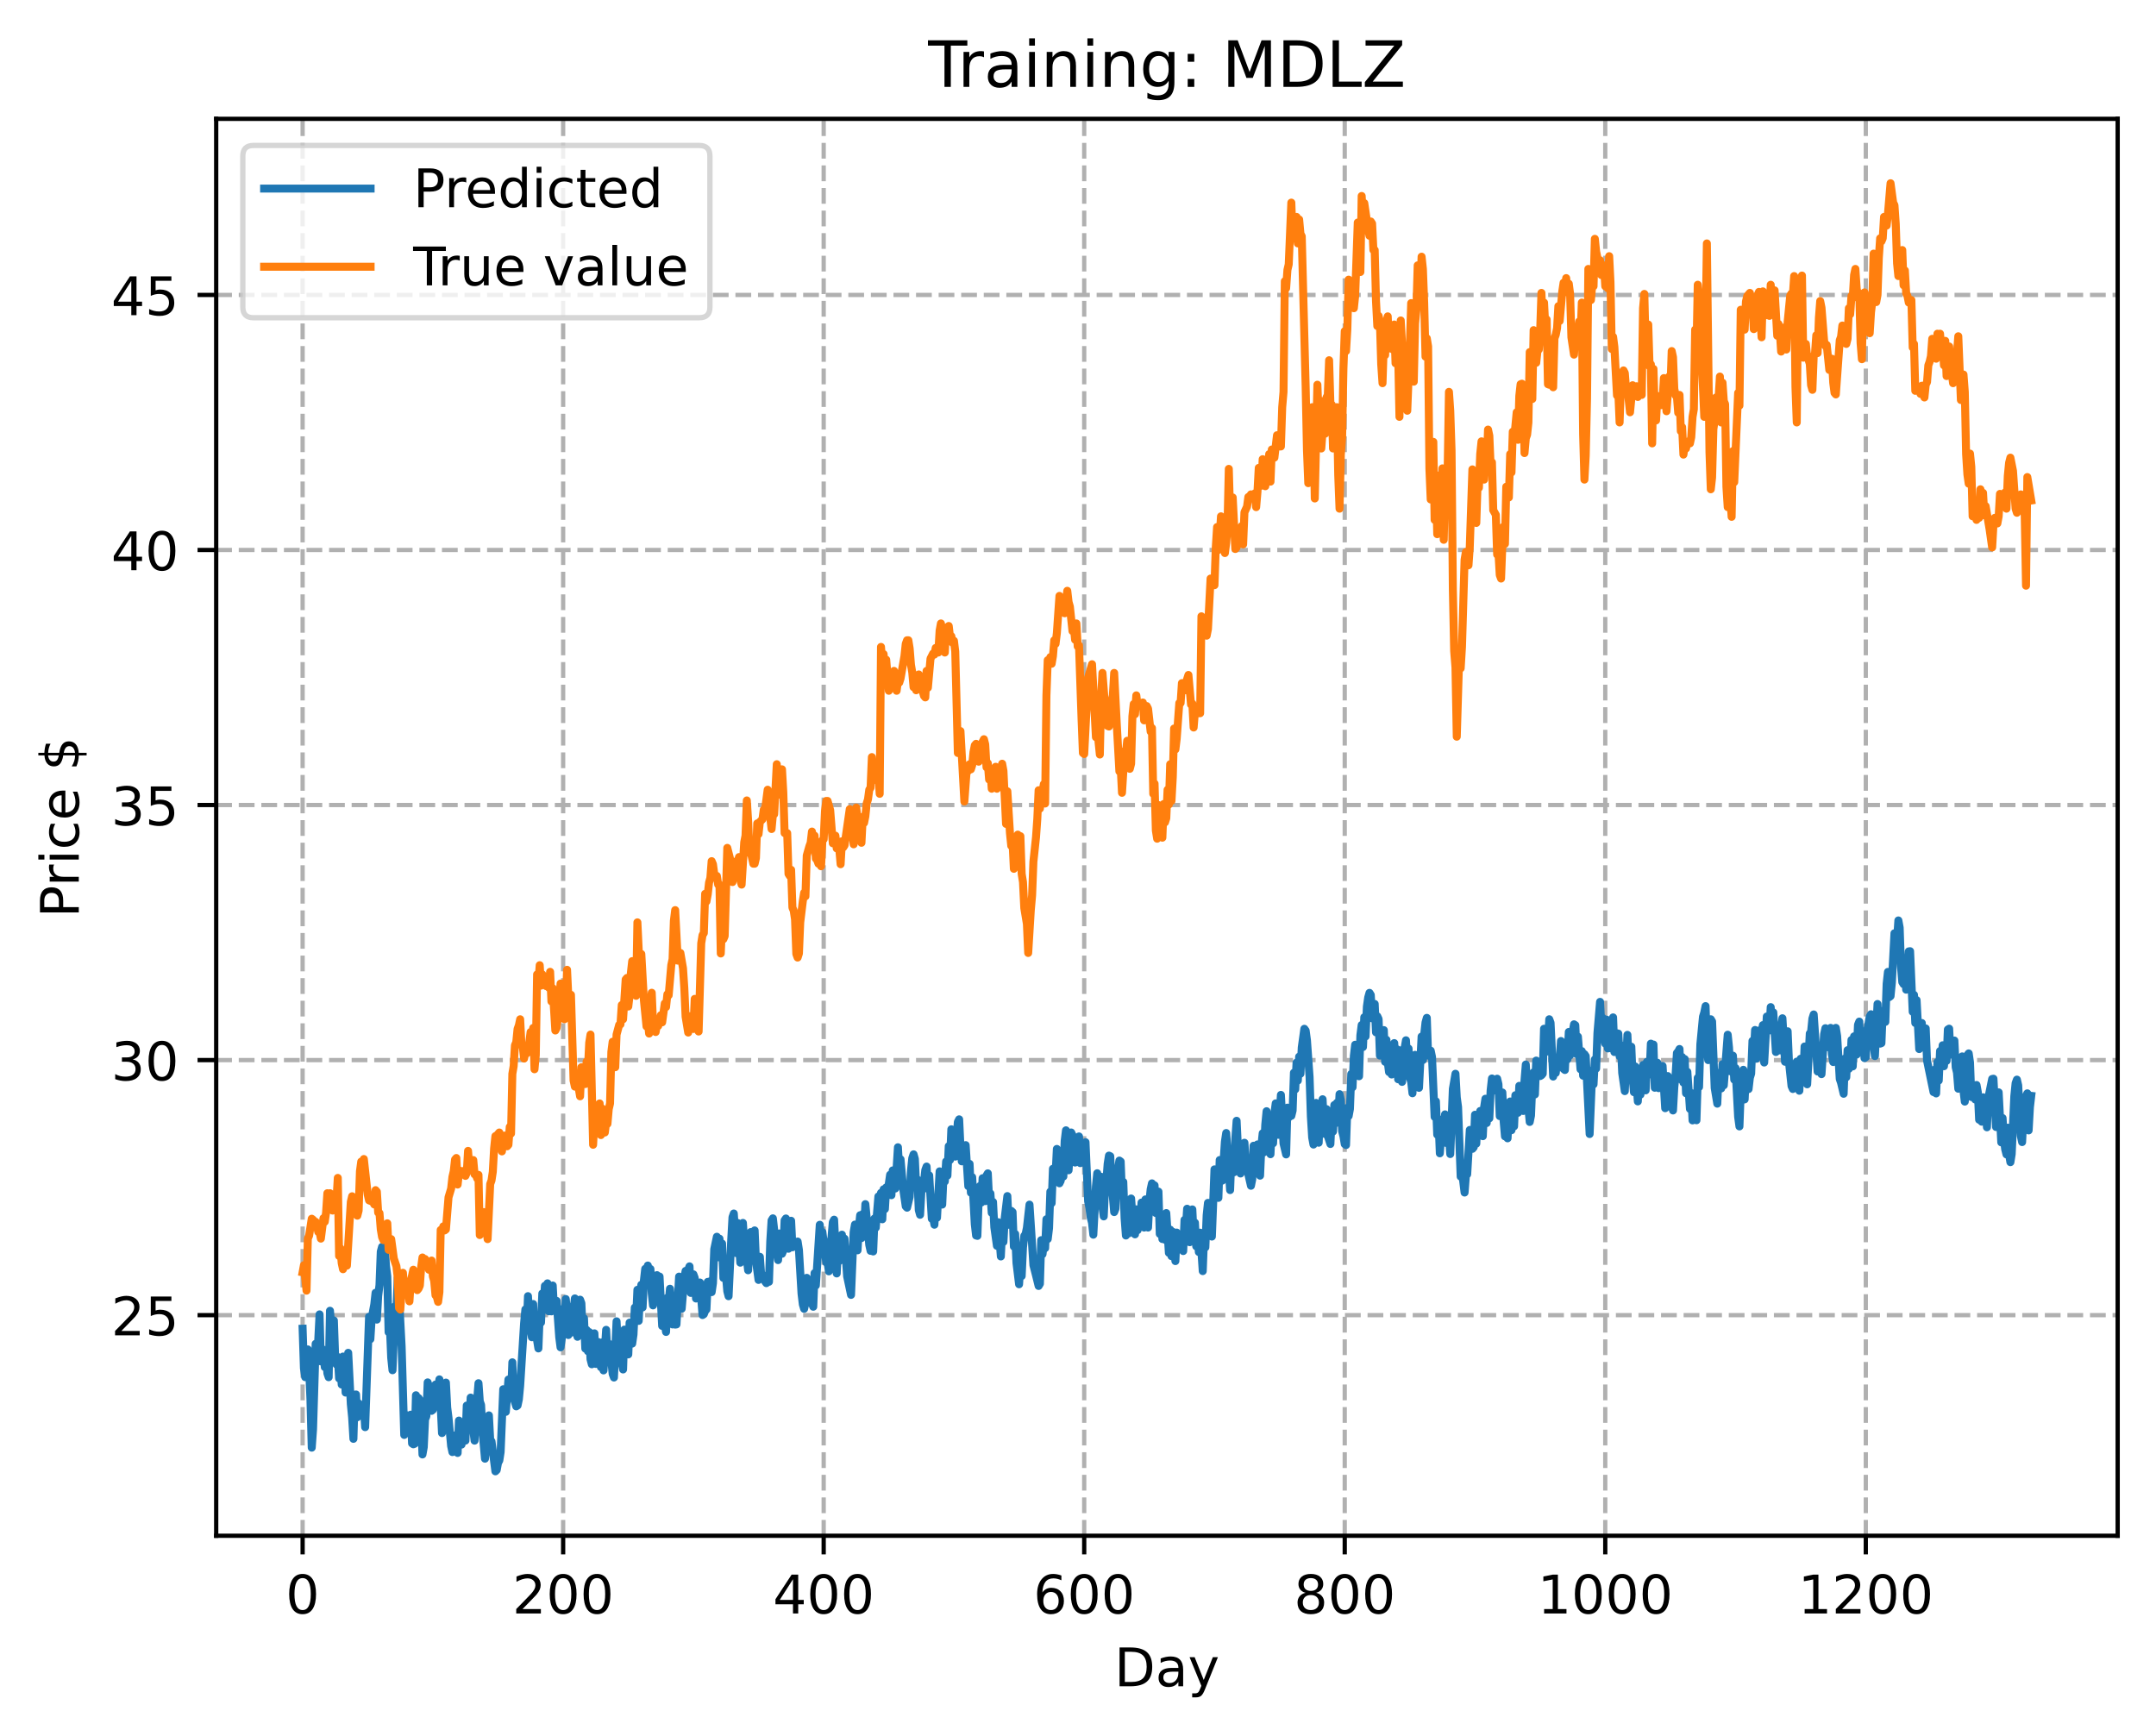 <?xml version="1.0" encoding="utf-8" standalone="no"?>
<!DOCTYPE svg PUBLIC "-//W3C//DTD SVG 1.1//EN"
  "http://www.w3.org/Graphics/SVG/1.1/DTD/svg11.dtd">
<!-- Created with matplotlib (https://matplotlib.org/) -->
<svg height="325.986pt" version="1.1" viewBox="0 0 404.923 325.986" width="404.923pt" xmlns="http://www.w3.org/2000/svg" xmlns:xlink="http://www.w3.org/1999/xlink">
 <defs>
  <style type="text/css">
*{stroke-linecap:butt;stroke-linejoin:round;}
  </style>
 </defs>
 <g id="figure_1">
  <g id="patch_1">
   <path d="M 0 325.986 
L 404.923 325.986 
L 404.923 0 
L 0 0 
z
" style="fill:#ffffff;"/>
  </g>
  <g id="axes_1">
   <g id="patch_2">
    <path d="M 40.603 288.43 
L 397.723 288.43 
L 397.723 22.318 
L 40.603 22.318 
z
" style="fill:#ffffff;"/>
   </g>
   <g id="matplotlib.axis_1">
    <g id="xtick_1">
     <g id="line2d_1">
      <path clip-path="url(#p5c2f5dbd65)" d="M 56.836 288.43 
L 56.836 22.318 
" style="fill:none;stroke:#b0b0b0;stroke-dasharray:2.96,1.28;stroke-dashoffset:0;stroke-width:0.8;"/>
     </g>
     <g id="line2d_2">
      <defs>
       <path d="M 0 0 
L 0 3.5 
" id="mcc590b6e91" style="stroke:#000000;stroke-width:0.8;"/>
      </defs>
      <g>
       <use style="stroke:#000000;stroke-width:0.8;" x="56.836" xlink:href="#mcc590b6e91" y="288.43"/>
      </g>
     </g>
     <g id="text_1">
      <!-- 0 -->
      <defs>
       <path d="M 31.781 66.406 
Q 24.172 66.406 20.328 58.906 
Q 16.5 51.422 16.5 36.375 
Q 16.5 21.391 20.328 13.891 
Q 24.172 6.391 31.781 6.391 
Q 39.453 6.391 43.281 13.891 
Q 47.125 21.391 47.125 36.375 
Q 47.125 51.422 43.281 58.906 
Q 39.453 66.406 31.781 66.406 
z
M 31.781 74.219 
Q 44.047 74.219 50.516 64.516 
Q 56.984 54.828 56.984 36.375 
Q 56.984 17.969 50.516 8.266 
Q 44.047 -1.422 31.781 -1.422 
Q 19.531 -1.422 13.062 8.266 
Q 6.594 17.969 6.594 36.375 
Q 6.594 54.828 13.062 64.516 
Q 19.531 74.219 31.781 74.219 
z
" id="DejaVuSans-48"/>
      </defs>
      <g transform="translate(53.655 303.029)scale(0.1 -0.1)">
       <use xlink:href="#DejaVuSans-48"/>
      </g>
     </g>
    </g>
    <g id="xtick_2">
     <g id="line2d_3">
      <path clip-path="url(#p5c2f5dbd65)" d="M 105.766 288.43 
L 105.766 22.318 
" style="fill:none;stroke:#b0b0b0;stroke-dasharray:2.96,1.28;stroke-dashoffset:0;stroke-width:0.8;"/>
     </g>
     <g id="line2d_4">
      <g>
       <use style="stroke:#000000;stroke-width:0.8;" x="105.766" xlink:href="#mcc590b6e91" y="288.43"/>
      </g>
     </g>
     <g id="text_2">
      <!-- 200 -->
      <defs>
       <path d="M 19.188 8.297 
L 53.609 8.297 
L 53.609 0 
L 7.328 0 
L 7.328 8.297 
Q 12.938 14.109 22.625 23.891 
Q 32.328 33.688 34.812 36.531 
Q 39.547 41.844 41.422 45.531 
Q 43.312 49.219 43.312 52.781 
Q 43.312 58.594 39.234 62.25 
Q 35.156 65.922 28.609 65.922 
Q 23.969 65.922 18.812 64.312 
Q 13.672 62.703 7.812 59.422 
L 7.812 69.391 
Q 13.766 71.781 18.938 73 
Q 24.125 74.219 28.422 74.219 
Q 39.75 74.219 46.484 68.547 
Q 53.219 62.891 53.219 53.422 
Q 53.219 48.922 51.531 44.891 
Q 49.859 40.875 45.406 35.406 
Q 44.188 33.984 37.641 27.219 
Q 31.109 20.453 19.188 8.297 
z
" id="DejaVuSans-50"/>
      </defs>
      <g transform="translate(96.223 303.029)scale(0.1 -0.1)">
       <use xlink:href="#DejaVuSans-50"/>
       <use x="63.623" xlink:href="#DejaVuSans-48"/>
       <use x="127.246" xlink:href="#DejaVuSans-48"/>
      </g>
     </g>
    </g>
    <g id="xtick_3">
     <g id="line2d_5">
      <path clip-path="url(#p5c2f5dbd65)" d="M 154.697 288.43 
L 154.697 22.318 
" style="fill:none;stroke:#b0b0b0;stroke-dasharray:2.96,1.28;stroke-dashoffset:0;stroke-width:0.8;"/>
     </g>
     <g id="line2d_6">
      <g>
       <use style="stroke:#000000;stroke-width:0.8;" x="154.697" xlink:href="#mcc590b6e91" y="288.43"/>
      </g>
     </g>
     <g id="text_3">
      <!-- 400 -->
      <defs>
       <path d="M 37.797 64.312 
L 12.891 25.391 
L 37.797 25.391 
z
M 35.203 72.906 
L 47.609 72.906 
L 47.609 25.391 
L 58.016 25.391 
L 58.016 17.188 
L 47.609 17.188 
L 47.609 0 
L 37.797 0 
L 37.797 17.188 
L 4.891 17.188 
L 4.891 26.703 
z
" id="DejaVuSans-52"/>
      </defs>
      <g transform="translate(145.153 303.029)scale(0.1 -0.1)">
       <use xlink:href="#DejaVuSans-52"/>
       <use x="63.623" xlink:href="#DejaVuSans-48"/>
       <use x="127.246" xlink:href="#DejaVuSans-48"/>
      </g>
     </g>
    </g>
    <g id="xtick_4">
     <g id="line2d_7">
      <path clip-path="url(#p5c2f5dbd65)" d="M 203.628 288.43 
L 203.628 22.318 
" style="fill:none;stroke:#b0b0b0;stroke-dasharray:2.96,1.28;stroke-dashoffset:0;stroke-width:0.8;"/>
     </g>
     <g id="line2d_8">
      <g>
       <use style="stroke:#000000;stroke-width:0.8;" x="203.628" xlink:href="#mcc590b6e91" y="288.43"/>
      </g>
     </g>
     <g id="text_4">
      <!-- 600 -->
      <defs>
       <path d="M 33.016 40.375 
Q 26.375 40.375 22.484 35.828 
Q 18.609 31.297 18.609 23.391 
Q 18.609 15.531 22.484 10.953 
Q 26.375 6.391 33.016 6.391 
Q 39.656 6.391 43.531 10.953 
Q 47.406 15.531 47.406 23.391 
Q 47.406 31.297 43.531 35.828 
Q 39.656 40.375 33.016 40.375 
z
M 52.594 71.297 
L 52.594 62.312 
Q 48.875 64.062 45.094 64.984 
Q 41.312 65.922 37.594 65.922 
Q 27.828 65.922 22.672 59.328 
Q 17.531 52.734 16.797 39.406 
Q 19.672 43.656 24.016 45.922 
Q 28.375 48.188 33.594 48.188 
Q 44.578 48.188 50.953 41.516 
Q 57.328 34.859 57.328 23.391 
Q 57.328 12.156 50.688 5.359 
Q 44.047 -1.422 33.016 -1.422 
Q 20.359 -1.422 13.672 8.266 
Q 6.984 17.969 6.984 36.375 
Q 6.984 53.656 15.188 63.938 
Q 23.391 74.219 37.203 74.219 
Q 40.922 74.219 44.703 73.484 
Q 48.484 72.75 52.594 71.297 
z
" id="DejaVuSans-54"/>
      </defs>
      <g transform="translate(194.084 303.029)scale(0.1 -0.1)">
       <use xlink:href="#DejaVuSans-54"/>
       <use x="63.623" xlink:href="#DejaVuSans-48"/>
       <use x="127.246" xlink:href="#DejaVuSans-48"/>
      </g>
     </g>
    </g>
    <g id="xtick_5">
     <g id="line2d_9">
      <path clip-path="url(#p5c2f5dbd65)" d="M 252.558 288.43 
L 252.558 22.318 
" style="fill:none;stroke:#b0b0b0;stroke-dasharray:2.96,1.28;stroke-dashoffset:0;stroke-width:0.8;"/>
     </g>
     <g id="line2d_10">
      <g>
       <use style="stroke:#000000;stroke-width:0.8;" x="252.558" xlink:href="#mcc590b6e91" y="288.43"/>
      </g>
     </g>
     <g id="text_5">
      <!-- 800 -->
      <defs>
       <path d="M 31.781 34.625 
Q 24.75 34.625 20.719 30.859 
Q 16.703 27.094 16.703 20.516 
Q 16.703 13.922 20.719 10.156 
Q 24.75 6.391 31.781 6.391 
Q 38.812 6.391 42.859 10.172 
Q 46.922 13.969 46.922 20.516 
Q 46.922 27.094 42.891 30.859 
Q 38.875 34.625 31.781 34.625 
z
M 21.922 38.812 
Q 15.578 40.375 12.031 44.719 
Q 8.5 49.078 8.5 55.328 
Q 8.5 64.062 14.719 69.141 
Q 20.953 74.219 31.781 74.219 
Q 42.672 74.219 48.875 69.141 
Q 55.078 64.062 55.078 55.328 
Q 55.078 49.078 51.531 44.719 
Q 48 40.375 41.703 38.812 
Q 48.828 37.156 52.797 32.312 
Q 56.781 27.484 56.781 20.516 
Q 56.781 9.906 50.312 4.234 
Q 43.844 -1.422 31.781 -1.422 
Q 19.734 -1.422 13.25 4.234 
Q 6.781 9.906 6.781 20.516 
Q 6.781 27.484 10.781 32.312 
Q 14.797 37.156 21.922 38.812 
z
M 18.312 54.391 
Q 18.312 48.734 21.844 45.562 
Q 25.391 42.391 31.781 42.391 
Q 38.141 42.391 41.719 45.562 
Q 45.312 48.734 45.312 54.391 
Q 45.312 60.062 41.719 63.234 
Q 38.141 66.406 31.781 66.406 
Q 25.391 66.406 21.844 63.234 
Q 18.312 60.062 18.312 54.391 
z
" id="DejaVuSans-56"/>
      </defs>
      <g transform="translate(243.015 303.029)scale(0.1 -0.1)">
       <use xlink:href="#DejaVuSans-56"/>
       <use x="63.623" xlink:href="#DejaVuSans-48"/>
       <use x="127.246" xlink:href="#DejaVuSans-48"/>
      </g>
     </g>
    </g>
    <g id="xtick_6">
     <g id="line2d_11">
      <path clip-path="url(#p5c2f5dbd65)" d="M 301.489 288.43 
L 301.489 22.318 
" style="fill:none;stroke:#b0b0b0;stroke-dasharray:2.96,1.28;stroke-dashoffset:0;stroke-width:0.8;"/>
     </g>
     <g id="line2d_12">
      <g>
       <use style="stroke:#000000;stroke-width:0.8;" x="301.489" xlink:href="#mcc590b6e91" y="288.43"/>
      </g>
     </g>
     <g id="text_6">
      <!-- 1000 -->
      <defs>
       <path d="M 12.406 8.297 
L 28.516 8.297 
L 28.516 63.922 
L 10.984 60.406 
L 10.984 69.391 
L 28.422 72.906 
L 38.281 72.906 
L 38.281 8.297 
L 54.391 8.297 
L 54.391 0 
L 12.406 0 
z
" id="DejaVuSans-49"/>
      </defs>
      <g transform="translate(288.764 303.029)scale(0.1 -0.1)">
       <use xlink:href="#DejaVuSans-49"/>
       <use x="63.623" xlink:href="#DejaVuSans-48"/>
       <use x="127.246" xlink:href="#DejaVuSans-48"/>
       <use x="190.869" xlink:href="#DejaVuSans-48"/>
      </g>
     </g>
    </g>
    <g id="xtick_7">
     <g id="line2d_13">
      <path clip-path="url(#p5c2f5dbd65)" d="M 350.419 288.43 
L 350.419 22.318 
" style="fill:none;stroke:#b0b0b0;stroke-dasharray:2.96,1.28;stroke-dashoffset:0;stroke-width:0.8;"/>
     </g>
     <g id="line2d_14">
      <g>
       <use style="stroke:#000000;stroke-width:0.8;" x="350.419" xlink:href="#mcc590b6e91" y="288.43"/>
      </g>
     </g>
     <g id="text_7">
      <!-- 1200 -->
      <g transform="translate(337.694 303.029)scale(0.1 -0.1)">
       <use xlink:href="#DejaVuSans-49"/>
       <use x="63.623" xlink:href="#DejaVuSans-50"/>
       <use x="127.246" xlink:href="#DejaVuSans-48"/>
       <use x="190.869" xlink:href="#DejaVuSans-48"/>
      </g>
     </g>
    </g>
    <g id="text_8">
     <!-- Day -->
     <defs>
      <path d="M 19.672 64.797 
L 19.672 8.109 
L 31.594 8.109 
Q 46.688 8.109 53.688 14.938 
Q 60.688 21.781 60.688 36.531 
Q 60.688 51.172 53.688 57.984 
Q 46.688 64.797 31.594 64.797 
z
M 9.812 72.906 
L 30.078 72.906 
Q 51.266 72.906 61.172 64.094 
Q 71.094 55.281 71.094 36.531 
Q 71.094 17.672 61.125 8.828 
Q 51.172 0 30.078 0 
L 9.812 0 
z
" id="DejaVuSans-68"/>
      <path d="M 34.281 27.484 
Q 23.391 27.484 19.188 25 
Q 14.984 22.516 14.984 16.5 
Q 14.984 11.719 18.141 8.906 
Q 21.297 6.109 26.703 6.109 
Q 34.188 6.109 38.703 11.406 
Q 43.219 16.703 43.219 25.484 
L 43.219 27.484 
z
M 52.203 31.203 
L 52.203 0 
L 43.219 0 
L 43.219 8.297 
Q 40.141 3.328 35.547 0.953 
Q 30.953 -1.422 24.312 -1.422 
Q 15.922 -1.422 10.953 3.297 
Q 6 8.016 6 15.922 
Q 6 25.141 12.172 29.828 
Q 18.359 34.516 30.609 34.516 
L 43.219 34.516 
L 43.219 35.406 
Q 43.219 41.609 39.141 45 
Q 35.062 48.391 27.688 48.391 
Q 23 48.391 18.547 47.266 
Q 14.109 46.141 10.016 43.891 
L 10.016 52.203 
Q 14.938 54.109 19.578 55.047 
Q 24.219 56 28.609 56 
Q 40.484 56 46.344 49.844 
Q 52.203 43.703 52.203 31.203 
z
" id="DejaVuSans-97"/>
      <path d="M 32.172 -5.078 
Q 28.375 -14.844 24.75 -17.812 
Q 21.141 -20.797 15.094 -20.797 
L 7.906 -20.797 
L 7.906 -13.281 
L 13.188 -13.281 
Q 16.891 -13.281 18.938 -11.516 
Q 21 -9.766 23.484 -3.219 
L 25.094 0.875 
L 2.984 54.688 
L 12.5 54.688 
L 29.594 11.922 
L 46.688 54.688 
L 56.203 54.688 
z
" id="DejaVuSans-121"/>
     </defs>
     <g transform="translate(209.29 316.707)scale(0.1 -0.1)">
      <use xlink:href="#DejaVuSans-68"/>
      <use x="77.002" xlink:href="#DejaVuSans-97"/>
      <use x="138.281" xlink:href="#DejaVuSans-121"/>
     </g>
    </g>
   </g>
   <g id="matplotlib.axis_2">
    <g id="ytick_1">
     <g id="line2d_15">
      <path clip-path="url(#p5c2f5dbd65)" d="M 40.603 246.999 
L 397.723 246.999 
" style="fill:none;stroke:#b0b0b0;stroke-dasharray:2.96,1.28;stroke-dashoffset:0;stroke-width:0.8;"/>
     </g>
     <g id="line2d_16">
      <defs>
       <path d="M 0 0 
L -3.5 0 
" id="ma669b1bace" style="stroke:#000000;stroke-width:0.8;"/>
      </defs>
      <g>
       <use style="stroke:#000000;stroke-width:0.8;" x="40.603" xlink:href="#ma669b1bace" y="246.999"/>
      </g>
     </g>
     <g id="text_9">
      <!-- 25 -->
      <defs>
       <path d="M 10.797 72.906 
L 49.516 72.906 
L 49.516 64.594 
L 19.828 64.594 
L 19.828 46.734 
Q 21.969 47.469 24.109 47.828 
Q 26.266 48.188 28.422 48.188 
Q 40.625 48.188 47.75 41.5 
Q 54.891 34.812 54.891 23.391 
Q 54.891 11.625 47.562 5.094 
Q 40.234 -1.422 26.906 -1.422 
Q 22.312 -1.422 17.547 -0.641 
Q 12.797 0.141 7.719 1.703 
L 7.719 11.625 
Q 12.109 9.234 16.797 8.062 
Q 21.484 6.891 26.703 6.891 
Q 35.156 6.891 40.078 11.328 
Q 45.016 15.766 45.016 23.391 
Q 45.016 31 40.078 35.438 
Q 35.156 39.891 26.703 39.891 
Q 22.75 39.891 18.812 39.016 
Q 14.891 38.141 10.797 36.281 
z
" id="DejaVuSans-53"/>
      </defs>
      <g transform="translate(20.878 250.798)scale(0.1 -0.1)">
       <use xlink:href="#DejaVuSans-50"/>
       <use x="63.623" xlink:href="#DejaVuSans-53"/>
      </g>
     </g>
    </g>
    <g id="ytick_2">
     <g id="line2d_17">
      <path clip-path="url(#p5c2f5dbd65)" d="M 40.603 199.098 
L 397.723 199.098 
" style="fill:none;stroke:#b0b0b0;stroke-dasharray:2.96,1.28;stroke-dashoffset:0;stroke-width:0.8;"/>
     </g>
     <g id="line2d_18">
      <g>
       <use style="stroke:#000000;stroke-width:0.8;" x="40.603" xlink:href="#ma669b1bace" y="199.098"/>
      </g>
     </g>
     <g id="text_10">
      <!-- 30 -->
      <defs>
       <path d="M 40.578 39.312 
Q 47.656 37.797 51.625 33 
Q 55.609 28.219 55.609 21.188 
Q 55.609 10.406 48.188 4.484 
Q 40.766 -1.422 27.094 -1.422 
Q 22.516 -1.422 17.656 -0.516 
Q 12.797 0.391 7.625 2.203 
L 7.625 11.719 
Q 11.719 9.328 16.594 8.109 
Q 21.484 6.891 26.812 6.891 
Q 36.078 6.891 40.938 10.547 
Q 45.797 14.203 45.797 21.188 
Q 45.797 27.641 41.281 31.266 
Q 36.766 34.906 28.719 34.906 
L 20.219 34.906 
L 20.219 43.016 
L 29.109 43.016 
Q 36.375 43.016 40.234 45.922 
Q 44.094 48.828 44.094 54.297 
Q 44.094 59.906 40.109 62.906 
Q 36.141 65.922 28.719 65.922 
Q 24.656 65.922 20.016 65.031 
Q 15.375 64.156 9.812 62.312 
L 9.812 71.094 
Q 15.438 72.656 20.344 73.438 
Q 25.25 74.219 29.594 74.219 
Q 40.828 74.219 47.359 69.109 
Q 53.906 64.016 53.906 55.328 
Q 53.906 49.266 50.438 45.094 
Q 46.969 40.922 40.578 39.312 
z
" id="DejaVuSans-51"/>
      </defs>
      <g transform="translate(20.878 202.897)scale(0.1 -0.1)">
       <use xlink:href="#DejaVuSans-51"/>
       <use x="63.623" xlink:href="#DejaVuSans-48"/>
      </g>
     </g>
    </g>
    <g id="ytick_3">
     <g id="line2d_19">
      <path clip-path="url(#p5c2f5dbd65)" d="M 40.603 151.197 
L 397.723 151.197 
" style="fill:none;stroke:#b0b0b0;stroke-dasharray:2.96,1.28;stroke-dashoffset:0;stroke-width:0.8;"/>
     </g>
     <g id="line2d_20">
      <g>
       <use style="stroke:#000000;stroke-width:0.8;" x="40.603" xlink:href="#ma669b1bace" y="151.197"/>
      </g>
     </g>
     <g id="text_11">
      <!-- 35 -->
      <g transform="translate(20.878 154.996)scale(0.1 -0.1)">
       <use xlink:href="#DejaVuSans-51"/>
       <use x="63.623" xlink:href="#DejaVuSans-53"/>
      </g>
     </g>
    </g>
    <g id="ytick_4">
     <g id="line2d_21">
      <path clip-path="url(#p5c2f5dbd65)" d="M 40.603 103.296 
L 397.723 103.296 
" style="fill:none;stroke:#b0b0b0;stroke-dasharray:2.96,1.28;stroke-dashoffset:0;stroke-width:0.8;"/>
     </g>
     <g id="line2d_22">
      <g>
       <use style="stroke:#000000;stroke-width:0.8;" x="40.603" xlink:href="#ma669b1bace" y="103.296"/>
      </g>
     </g>
     <g id="text_12">
      <!-- 40 -->
      <g transform="translate(20.878 107.095)scale(0.1 -0.1)">
       <use xlink:href="#DejaVuSans-52"/>
       <use x="63.623" xlink:href="#DejaVuSans-48"/>
      </g>
     </g>
    </g>
    <g id="ytick_5">
     <g id="line2d_23">
      <path clip-path="url(#p5c2f5dbd65)" d="M 40.603 55.395 
L 397.723 55.395 
" style="fill:none;stroke:#b0b0b0;stroke-dasharray:2.96,1.28;stroke-dashoffset:0;stroke-width:0.8;"/>
     </g>
     <g id="line2d_24">
      <g>
       <use style="stroke:#000000;stroke-width:0.8;" x="40.603" xlink:href="#ma669b1bace" y="55.395"/>
      </g>
     </g>
     <g id="text_13">
      <!-- 45 -->
      <g transform="translate(20.878 59.194)scale(0.1 -0.1)">
       <use xlink:href="#DejaVuSans-52"/>
       <use x="63.623" xlink:href="#DejaVuSans-53"/>
      </g>
     </g>
    </g>
    <g id="text_14">
     <!-- Price $ -->
     <defs>
      <path d="M 19.672 64.797 
L 19.672 37.406 
L 32.078 37.406 
Q 38.969 37.406 42.719 40.969 
Q 46.484 44.531 46.484 51.125 
Q 46.484 57.672 42.719 61.234 
Q 38.969 64.797 32.078 64.797 
z
M 9.812 72.906 
L 32.078 72.906 
Q 44.344 72.906 50.609 67.359 
Q 56.891 61.812 56.891 51.125 
Q 56.891 40.328 50.609 34.812 
Q 44.344 29.297 32.078 29.297 
L 19.672 29.297 
L 19.672 0 
L 9.812 0 
z
" id="DejaVuSans-80"/>
      <path d="M 41.109 46.297 
Q 39.594 47.172 37.812 47.578 
Q 36.031 48 33.891 48 
Q 26.266 48 22.188 43.047 
Q 18.109 38.094 18.109 28.812 
L 18.109 0 
L 9.078 0 
L 9.078 54.688 
L 18.109 54.688 
L 18.109 46.188 
Q 20.953 51.172 25.484 53.578 
Q 30.031 56 36.531 56 
Q 37.453 56 38.578 55.875 
Q 39.703 55.766 41.062 55.516 
z
" id="DejaVuSans-114"/>
      <path d="M 9.422 54.688 
L 18.406 54.688 
L 18.406 0 
L 9.422 0 
z
M 9.422 75.984 
L 18.406 75.984 
L 18.406 64.594 
L 9.422 64.594 
z
" id="DejaVuSans-105"/>
      <path d="M 48.781 52.594 
L 48.781 44.188 
Q 44.969 46.297 41.141 47.344 
Q 37.312 48.391 33.406 48.391 
Q 24.656 48.391 19.812 42.844 
Q 14.984 37.312 14.984 27.297 
Q 14.984 17.281 19.812 11.734 
Q 24.656 6.203 33.406 6.203 
Q 37.312 6.203 41.141 7.25 
Q 44.969 8.297 48.781 10.406 
L 48.781 2.094 
Q 45.016 0.344 40.984 -0.531 
Q 36.969 -1.422 32.422 -1.422 
Q 20.062 -1.422 12.781 6.344 
Q 5.516 14.109 5.516 27.297 
Q 5.516 40.672 12.859 48.328 
Q 20.219 56 33.016 56 
Q 37.156 56 41.109 55.141 
Q 45.062 54.297 48.781 52.594 
z
" id="DejaVuSans-99"/>
      <path d="M 56.203 29.594 
L 56.203 25.203 
L 14.891 25.203 
Q 15.484 15.922 20.484 11.062 
Q 25.484 6.203 34.422 6.203 
Q 39.594 6.203 44.453 7.469 
Q 49.312 8.734 54.109 11.281 
L 54.109 2.781 
Q 49.266 0.734 44.188 -0.344 
Q 39.109 -1.422 33.891 -1.422 
Q 20.797 -1.422 13.156 6.188 
Q 5.516 13.812 5.516 26.812 
Q 5.516 40.234 12.766 48.109 
Q 20.016 56 32.328 56 
Q 43.359 56 49.781 48.891 
Q 56.203 41.797 56.203 29.594 
z
M 47.219 32.234 
Q 47.125 39.594 43.094 43.984 
Q 39.062 48.391 32.422 48.391 
Q 24.906 48.391 20.391 44.141 
Q 15.875 39.891 15.188 32.172 
z
" id="DejaVuSans-101"/>
      <path id="DejaVuSans-32"/>
      <path d="M 33.797 -14.703 
L 28.906 -14.703 
L 28.859 0 
Q 23.734 0.094 18.609 1.188 
Q 13.484 2.297 8.297 4.5 
L 8.297 13.281 
Q 13.281 10.156 18.375 8.562 
Q 23.484 6.984 28.906 6.938 
L 28.906 29.203 
Q 18.109 30.953 13.203 35.156 
Q 8.297 39.359 8.297 46.688 
Q 8.297 54.641 13.625 59.219 
Q 18.953 63.812 28.906 64.5 
L 28.906 75.984 
L 33.797 75.984 
L 33.797 64.656 
Q 38.328 64.453 42.578 63.688 
Q 46.828 62.938 50.875 61.625 
L 50.875 53.078 
Q 46.828 55.125 42.547 56.25 
Q 38.281 57.375 33.797 57.562 
L 33.797 36.719 
Q 44.875 35.016 50.094 30.609 
Q 55.328 26.219 55.328 18.609 
Q 55.328 10.359 49.781 5.594 
Q 44.234 0.828 33.797 0.094 
z
M 28.906 37.594 
L 28.906 57.625 
Q 23.25 56.984 20.266 54.391 
Q 17.281 51.812 17.281 47.516 
Q 17.281 43.312 20.031 40.969 
Q 22.797 38.625 28.906 37.594 
z
M 33.797 28.219 
L 33.797 7.078 
Q 39.984 7.906 43.141 10.594 
Q 46.297 13.281 46.297 17.672 
Q 46.297 21.969 43.281 24.5 
Q 40.281 27.047 33.797 28.219 
z
" id="DejaVuSans-36"/>
     </defs>
     <g transform="translate(14.798 172.342)rotate(-90)scale(0.1 -0.1)">
      <use xlink:href="#DejaVuSans-80"/>
      <use x="58.553" xlink:href="#DejaVuSans-114"/>
      <use x="99.666" xlink:href="#DejaVuSans-105"/>
      <use x="127.449" xlink:href="#DejaVuSans-99"/>
      <use x="182.43" xlink:href="#DejaVuSans-101"/>
      <use x="243.953" xlink:href="#DejaVuSans-32"/>
      <use x="275.74" xlink:href="#DejaVuSans-36"/>
     </g>
    </g>
   </g>
   <g id="line2d_25">
    <path clip-path="url(#p5c2f5dbd65)" d="M 56.836 249.551 
L 57.081 256.973 
L 57.325 258.65 
L 57.57 254.882 
L 57.814 253.439 
L 58.059 257.077 
L 58.304 262.815 
L 58.548 271.888 
L 58.793 268.444 
L 59.282 252.383 
L 59.527 254.14 
L 59.772 251.686 
L 60.016 246.857 
L 60.261 255.687 
L 60.506 253.343 
L 60.75 253.578 
L 60.995 256.761 
L 61.24 254.078 
L 61.484 257.927 
L 61.729 258.657 
L 61.974 246.179 
L 62.218 249.02 
L 62.463 247.902 
L 62.708 248.003 
L 62.952 255.044 
L 63.197 256.271 
L 63.441 254.861 
L 63.686 258.881 
L 63.931 256.838 
L 64.175 260.038 
L 64.42 254.779 
L 64.665 254.875 
L 64.909 261.541 
L 65.399 254.079 
L 65.888 263.704 
L 66.133 266.187 
L 66.377 270.233 
L 66.622 261.936 
L 66.867 261.906 
L 67.111 266.178 
L 67.356 263.556 
L 68.09 264.427 
L 68.335 264.086 
L 68.579 268.039 
L 69.313 247.296 
L 69.558 251.519 
L 69.802 247.626 
L 70.292 244.987 
L 70.536 242.803 
L 70.781 247.84 
L 71.026 243.382 
L 71.27 241.36 
L 71.515 235.059 
L 71.76 234.166 
L 72.004 240.147 
L 72.249 234.024 
L 72.494 237.753 
L 72.738 239.742 
L 72.983 250.201 
L 73.228 249.257 
L 73.472 254.996 
L 73.717 257.346 
L 74.206 245.31 
L 74.451 247.018 
L 74.696 239.959 
L 74.94 243.482 
L 75.429 252.857 
L 75.919 269.501 
L 76.163 266.512 
L 76.408 265.805 
L 76.653 268.577 
L 77.142 265.697 
L 77.387 271.088 
L 77.631 271.255 
L 77.876 271.158 
L 78.121 262.045 
L 78.365 266.071 
L 78.61 262.57 
L 78.855 262.961 
L 79.099 267.09 
L 79.344 273.165 
L 79.589 271.792 
L 79.833 266.575 
L 80.078 265.991 
L 80.323 259.629 
L 80.567 261.279 
L 80.812 260.345 
L 81.056 264.973 
L 81.301 264.775 
L 81.546 263.461 
L 81.79 260.043 
L 82.035 262.199 
L 82.524 259.066 
L 83.014 269.148 
L 83.258 261.788 
L 83.503 263.458 
L 83.748 259.668 
L 83.992 264.353 
L 84.237 266.306 
L 84.726 271.576 
L 84.971 272.719 
L 85.46 269.597 
L 85.705 272.364 
L 85.95 272.88 
L 86.194 266.804 
L 86.439 270.864 
L 86.684 271.313 
L 86.928 267.174 
L 87.173 269.604 
L 87.417 270.567 
L 87.662 263.983 
L 88.151 267.174 
L 88.396 262.489 
L 88.885 268.514 
L 89.13 270.571 
L 89.375 265.859 
L 89.864 259.783 
L 90.109 263.181 
L 90.353 263.867 
L 90.598 268.549 
L 91.087 273.96 
L 91.577 267.486 
L 91.821 265.829 
L 92.066 270.457 
L 92.311 270.704 
L 93.044 276.334 
L 93.289 276.09 
L 93.534 274.734 
L 93.778 274.311 
L 94.023 272.703 
L 94.512 260.918 
L 94.757 263.877 
L 95.002 265.161 
L 95.491 259.094 
L 95.736 261.584 
L 95.98 262.005 
L 96.225 255.861 
L 96.47 262.499 
L 96.959 264.132 
L 97.204 263.967 
L 97.448 262.822 
L 97.693 260.262 
L 98.427 248.561 
L 98.672 245.923 
L 98.916 249.534 
L 99.161 243.434 
L 99.405 247.697 
L 99.895 251.152 
L 100.139 244.913 
L 100.384 250.423 
L 100.629 246.953 
L 100.873 251.753 
L 101.118 253.253 
L 101.363 246.989 
L 101.607 248.389 
L 101.852 242.933 
L 102.097 245.191 
L 102.341 241.497 
L 102.586 245.815 
L 102.831 241.029 
L 103.075 246.281 
L 103.32 242.568 
L 103.565 246.292 
L 103.809 241.437 
L 104.054 246.119 
L 104.299 244.768 
L 104.543 244.321 
L 105.032 251.169 
L 105.277 253.045 
L 105.522 251.308 
L 105.766 245.82 
L 106.011 248.762 
L 106.256 243.976 
L 106.5 246.364 
L 106.745 250.733 
L 106.99 246.888 
L 107.234 245.482 
L 107.479 250.248 
L 107.724 246.008 
L 107.968 243.862 
L 108.213 245.882 
L 108.458 251.066 
L 108.702 246.081 
L 108.947 244.098 
L 109.192 244.761 
L 109.436 250.334 
L 109.681 247.579 
L 109.926 253.281 
L 110.17 249.776 
L 110.415 253.78 
L 110.66 250.181 
L 110.904 255.276 
L 111.149 256.229 
L 111.393 251.543 
L 111.638 250.419 
L 111.883 256.158 
L 112.127 253.264 
L 112.372 252.054 
L 112.861 256.774 
L 113.106 252.121 
L 113.351 257.381 
L 113.84 249.759 
L 114.085 254.769 
L 114.329 252.352 
L 114.574 255.045 
L 114.819 255.598 
L 115.063 258.044 
L 115.308 258.715 
L 115.797 248.162 
L 116.042 252.922 
L 116.287 254.376 
L 116.776 255.848 
L 117.02 257.204 
L 117.265 249.719 
L 117.754 254.227 
L 117.999 254.377 
L 118.244 248.411 
L 118.488 251.806 
L 118.733 252.348 
L 118.978 250.653 
L 119.222 245.582 
L 119.467 247.617 
L 119.712 242.242 
L 119.956 248.078 
L 120.201 243.172 
L 120.446 241.296 
L 120.69 245.551 
L 120.935 240.467 
L 121.18 238.302 
L 121.424 238.648 
L 121.669 237.685 
L 121.914 240.94 
L 122.158 238.336 
L 122.403 242.888 
L 122.648 245.169 
L 123.137 239.742 
L 123.381 239.49 
L 123.626 242.682 
L 123.871 239.75 
L 124.36 249.024 
L 124.605 244.428 
L 124.849 248.726 
L 125.094 250.156 
L 125.339 243.725 
L 125.583 244.675 
L 125.828 242.046 
L 126.317 248.747 
L 126.562 248.156 
L 126.807 248.777 
L 127.051 248.742 
L 127.541 239.765 
L 127.785 243.954 
L 128.03 245.803 
L 128.519 239.979 
L 128.764 238.692 
L 129.008 238.742 
L 129.253 238.462 
L 129.498 237.84 
L 129.742 242.827 
L 130.232 239.337 
L 130.476 240.019 
L 130.721 243.877 
L 130.966 240.979 
L 131.21 241.088 
L 131.455 240.872 
L 131.944 246.982 
L 132.189 246.82 
L 132.434 246.19 
L 132.678 245.931 
L 132.923 240.752 
L 133.168 242.662 
L 133.412 240.622 
L 133.657 242.677 
L 133.902 241.003 
L 134.146 234.609 
L 134.636 232.278 
L 134.88 236.137 
L 135.125 232.637 
L 135.369 236.192 
L 135.614 233.55 
L 135.859 240.011 
L 136.103 236.716 
L 136.593 242.504 
L 136.837 243.445 
L 137.327 233.004 
L 137.571 228.616 
L 137.816 227.912 
L 138.305 235.354 
L 138.55 229.694 
L 139.039 237.147 
L 139.284 230.949 
L 139.529 229.68 
L 139.773 233.511 
L 140.263 236.489 
L 140.507 238.574 
L 140.752 233.59 
L 140.996 231.396 
L 141.241 235.294 
L 141.73 231.087 
L 141.975 236.757 
L 142.464 240.386 
L 142.709 236.04 
L 142.954 239.389 
L 143.198 239.916 
L 143.443 239.572 
L 143.688 240.664 
L 143.932 240.993 
L 144.177 240.539 
L 144.422 240.74 
L 144.666 233.141 
L 144.911 229.214 
L 145.156 228.82 
L 145.645 233.166 
L 146.134 236.664 
L 146.379 231.665 
L 146.624 234.951 
L 146.868 235.48 
L 147.113 234.881 
L 147.357 229.198 
L 147.602 228.846 
L 147.847 230.978 
L 148.091 234.527 
L 148.336 230.454 
L 148.581 229.275 
L 148.825 234.258 
L 149.07 233.556 
L 149.559 233.545 
L 149.804 233.179 
L 150.049 234.757 
L 150.538 242.962 
L 150.783 244.997 
L 151.027 245.815 
L 151.272 244.726 
L 151.517 239.996 
L 151.761 242.152 
L 152.006 243.279 
L 152.251 243.406 
L 152.495 244.821 
L 152.74 245.424 
L 152.984 239.106 
L 153.229 241.428 
L 153.963 230.029 
L 154.208 234.484 
L 154.452 231.378 
L 155.186 237.127 
L 155.431 237.128 
L 155.676 238.772 
L 155.92 234.116 
L 156.165 232.376 
L 156.41 229.539 
L 156.654 229.074 
L 157.144 239.172 
L 157.388 234.103 
L 157.633 236.831 
L 157.878 233.452 
L 158.122 231.888 
L 158.367 235.337 
L 158.612 232.637 
L 159.101 239.712 
L 159.835 243.198 
L 160.324 231.408 
L 160.569 229.992 
L 160.813 233.803 
L 161.058 234.827 
L 161.303 230.528 
L 161.547 228.231 
L 161.792 232.536 
L 162.037 228.016 
L 162.281 231.289 
L 162.526 226.154 
L 163.26 233.826 
L 163.505 234.927 
L 163.749 234.827 
L 163.994 235.041 
L 164.239 228.846 
L 164.483 230.574 
L 164.972 224.704 
L 165.217 227.882 
L 165.462 224.036 
L 165.706 228.995 
L 165.951 223.367 
L 166.196 227.078 
L 166.44 223.011 
L 166.685 224.001 
L 167.174 220.632 
L 167.419 224.476 
L 167.664 219.82 
L 168.153 223.218 
L 168.642 215.47 
L 168.887 219.993 
L 169.132 217.731 
L 169.621 223.217 
L 170.11 226.565 
L 170.355 226.819 
L 170.844 224.778 
L 171.089 219.909 
L 171.333 217.527 
L 171.578 216.799 
L 171.823 217.664 
L 172.067 222.949 
L 172.312 221.533 
L 172.557 227.277 
L 172.801 228.153 
L 173.046 223.753 
L 173.535 222.075 
L 173.78 219.749 
L 174.025 219.095 
L 174.269 223.298 
L 174.514 220.749 
L 175.003 228.902 
L 175.248 228.657 
L 175.493 230.016 
L 175.737 225.727 
L 175.982 228.706 
L 176.471 219.997 
L 176.96 226.237 
L 177.205 220.74 
L 177.45 221.901 
L 177.694 218.141 
L 177.939 220.791 
L 178.184 215.264 
L 178.428 217.857 
L 178.673 212.093 
L 178.918 216.759 
L 179.162 213.702 
L 179.407 217.224 
L 179.896 210.702 
L 180.141 210.225 
L 180.386 215.446 
L 180.63 218.113 
L 180.875 215.765 
L 181.12 215.218 
L 181.364 215.073 
L 181.854 222.777 
L 182.098 218.593 
L 182.343 224.005 
L 182.588 221.075 
L 183.077 229.93 
L 183.321 232.047 
L 183.566 232.111 
L 183.811 225.074 
L 184.055 222.741 
L 184.3 225.854 
L 184.545 221.283 
L 184.789 224.377 
L 185.034 225.586 
L 185.279 220.785 
L 185.523 220.37 
L 185.768 225.349 
L 186.013 224.156 
L 186.257 227.784 
L 186.502 225.746 
L 186.747 230.507 
L 187.236 233.984 
L 187.481 229.547 
L 187.97 235.98 
L 188.215 230.987 
L 188.459 233.252 
L 188.704 228.715 
L 189.193 224.639 
L 189.438 230.03 
L 189.682 228.173 
L 189.927 227.418 
L 190.172 227.645 
L 190.416 234.114 
L 190.661 231.751 
L 190.906 237.191 
L 191.395 241.203 
L 191.64 237.338 
L 191.884 239.661 
L 192.129 234.309 
L 192.374 232.1 
L 192.618 231.797 
L 192.863 230.609 
L 193.352 226.244 
L 194.086 237.62 
L 194.575 239.53 
L 195.065 241.519 
L 195.309 241.105 
L 195.554 232.92 
L 195.799 235.558 
L 196.043 233.516 
L 196.288 234.424 
L 196.533 228.991 
L 196.777 232.706 
L 197.022 230.666 
L 197.267 223.807 
L 197.511 225.966 
L 197.756 219.507 
L 198.001 219.841 
L 198.245 220.723 
L 198.49 215.785 
L 198.979 222.239 
L 199.224 221.745 
L 199.469 217.417 
L 199.713 220.968 
L 199.958 214.289 
L 200.203 212.289 
L 200.692 219.794 
L 201.181 212.697 
L 201.67 213.721 
L 201.915 218.34 
L 202.16 214.873 
L 202.404 217.583 
L 202.649 213.438 
L 202.894 218.45 
L 203.138 215.524 
L 203.383 215.399 
L 203.628 216.126 
L 203.872 214.522 
L 204.362 225.62 
L 204.606 226.859 
L 204.851 228.673 
L 205.096 229.656 
L 205.34 231.89 
L 205.83 222.774 
L 206.074 220.352 
L 206.319 226.303 
L 206.563 224.59 
L 206.808 221.012 
L 207.053 226.705 
L 207.297 228.454 
L 207.542 223.008 
L 207.787 221.842 
L 208.031 218.59 
L 208.276 217.039 
L 208.521 217.157 
L 208.765 222.871 
L 209.01 224.767 
L 209.255 227.645 
L 209.499 227.016 
L 209.744 221.129 
L 210.233 217.972 
L 210.478 218.155 
L 210.723 224.443 
L 210.967 221.976 
L 211.212 228.792 
L 211.457 232.045 
L 211.701 228.25 
L 211.946 231.662 
L 212.191 227.194 
L 212.435 225.094 
L 212.924 231.588 
L 213.169 231.826 
L 213.414 227.13 
L 213.658 231.042 
L 213.903 227.286 
L 214.148 229.754 
L 214.392 225.861 
L 214.882 230.554 
L 215.126 225.264 
L 215.616 230.552 
L 215.86 225.747 
L 216.105 223.376 
L 216.35 222.251 
L 216.594 225.316 
L 216.839 222.622 
L 217.084 227.828 
L 217.328 224.534 
L 217.573 223.802 
L 217.818 231.747 
L 218.062 228.89 
L 218.307 232.704 
L 218.551 229.536 
L 218.796 232.839 
L 219.041 227.829 
L 219.53 235.308 
L 219.775 230.945 
L 220.019 235.922 
L 220.264 231.351 
L 220.509 234.916 
L 220.753 236.849 
L 220.998 231.495 
L 221.243 231.943 
L 221.487 233.597 
L 221.732 234.127 
L 221.977 234.027 
L 222.221 234.964 
L 222.466 229.11 
L 222.711 230.871 
L 222.955 227.018 
L 223.2 231.156 
L 223.445 233.302 
L 223.934 227.145 
L 224.179 232.235 
L 224.423 229.643 
L 224.668 234.072 
L 224.912 231.832 
L 225.157 235.147 
L 225.402 231.514 
L 225.891 238.728 
L 226.136 232.206 
L 226.38 234.274 
L 226.625 228.242 
L 226.87 225.917 
L 227.359 231.485 
L 227.604 232.243 
L 228.093 219.625 
L 228.338 223.325 
L 228.582 223.652 
L 228.827 224.976 
L 229.072 217.867 
L 229.316 220.541 
L 229.561 221.738 
L 230.05 214.418 
L 230.295 212.794 
L 231.029 223.513 
L 231.273 216.92 
L 231.518 219.131 
L 231.763 220.165 
L 232.007 213.889 
L 232.252 210.498 
L 232.497 215.654 
L 232.986 220.398 
L 233.231 215.012 
L 233.475 217.965 
L 233.72 214.624 
L 233.965 218.391 
L 234.943 222.703 
L 235.188 221.476 
L 235.433 215.186 
L 235.922 218.615 
L 236.167 214.941 
L 236.411 219.426 
L 236.656 220.803 
L 236.9 215.227 
L 237.145 212.845 
L 237.39 216.421 
L 237.634 211.211 
L 237.879 208.702 
L 238.368 214.444 
L 238.613 216.776 
L 238.858 211.22 
L 239.102 214.727 
L 239.347 209.094 
L 239.592 207.227 
L 239.836 211.564 
L 240.081 213.134 
L 240.57 205.635 
L 241.06 214.75 
L 241.549 216.814 
L 241.794 208.032 
L 242.038 209.874 
L 242.283 209.188 
L 242.527 209.572 
L 242.772 208.564 
L 243.017 201.47 
L 243.261 204.594 
L 243.506 199.565 
L 243.751 202.949 
L 243.995 198.452 
L 244.24 201.667 
L 244.485 196.736 
L 244.974 193.223 
L 245.219 193.561 
L 245.463 195.381 
L 245.953 202.25 
L 246.197 209.69 
L 246.442 213.646 
L 246.687 214.961 
L 247.176 207.138 
L 247.421 212.173 
L 247.665 214.619 
L 247.91 208.324 
L 248.155 211.097 
L 248.399 206.453 
L 248.644 211.428 
L 248.888 212.993 
L 249.133 208.308 
L 249.378 213.355 
L 249.867 214.856 
L 250.112 209.596 
L 250.356 212.519 
L 250.601 207.538 
L 250.846 210.947 
L 251.09 207.132 
L 251.335 210.207 
L 251.58 205.497 
L 251.824 206.63 
L 252.069 212.452 
L 252.314 213.396 
L 252.558 214.881 
L 252.803 215.054 
L 253.048 208.077 
L 253.292 209.608 
L 253.537 208.273 
L 253.782 201.705 
L 254.026 204.201 
L 254.271 198.308 
L 254.515 196.217 
L 255.005 201.178 
L 255.249 202.131 
L 255.494 194.446 
L 255.739 192.508 
L 255.983 196.65 
L 256.228 191.045 
L 256.473 194.657 
L 256.717 189.063 
L 256.962 187.339 
L 257.207 186.471 
L 257.451 186.868 
L 257.696 191.255 
L 257.941 189.129 
L 258.185 188.553 
L 258.43 193.892 
L 258.675 190.87 
L 258.919 191.397 
L 259.164 198.256 
L 259.409 195.356 
L 259.653 193.796 
L 259.898 193.468 
L 260.143 199.425 
L 260.387 195.282 
L 260.632 199.455 
L 260.876 201.347 
L 261.121 196.745 
L 261.366 201.804 
L 261.61 197.882 
L 261.855 195.907 
L 262.1 200.233 
L 262.344 197.047 
L 262.589 202.699 
L 262.834 198.711 
L 263.078 197.263 
L 263.323 203.192 
L 263.812 196.774 
L 264.057 195.379 
L 264.302 199.513 
L 264.546 196.933 
L 264.791 202.393 
L 265.036 203.184 
L 265.28 205.328 
L 265.525 199.391 
L 265.77 198.113 
L 266.014 203.244 
L 266.259 203.615 
L 266.503 204.309 
L 266.993 194.676 
L 267.237 199.095 
L 267.482 194.273 
L 267.727 192.039 
L 267.971 191.168 
L 268.216 198.252 
L 268.461 198.06 
L 268.705 197.327 
L 268.95 198.518 
L 269.439 209.765 
L 269.684 206.837 
L 269.929 213.104 
L 270.173 210.477 
L 270.418 216.608 
L 270.907 210.217 
L 271.152 213.369 
L 271.397 209.292 
L 271.641 214.667 
L 271.886 209.858 
L 272.375 216.745 
L 272.864 204.519 
L 273.354 201.666 
L 273.598 206.098 
L 273.843 207.915 
L 274.332 220.981 
L 274.577 219.967 
L 275.066 223.973 
L 275.311 220.806 
L 275.556 220.559 
L 276.045 212.217 
L 276.534 215.767 
L 276.779 215.48 
L 277.024 209.365 
L 277.268 214.798 
L 277.513 209.461 
L 277.758 213.123 
L 278.002 208.653 
L 278.247 212.306 
L 278.491 213.39 
L 278.736 207.94 
L 278.981 206.361 
L 279.225 210.919 
L 279.47 206.664 
L 279.715 210.045 
L 279.959 204.794 
L 280.204 202.554 
L 280.449 204.848 
L 280.938 203.271 
L 281.183 202.595 
L 281.427 203.634 
L 281.672 209.621 
L 281.917 205.967 
L 282.161 205.178 
L 282.406 210.608 
L 282.651 213.423 
L 282.895 209.484 
L 283.14 213.79 
L 283.385 209.009 
L 283.629 206.875 
L 283.874 212.273 
L 284.118 207.48 
L 284.363 211.544 
L 284.608 205.696 
L 284.852 208.37 
L 285.097 208.995 
L 285.342 203.936 
L 285.586 207.309 
L 285.831 208.291 
L 286.076 208.654 
L 286.32 202.931 
L 286.565 199.929 
L 287.054 208.2 
L 287.299 210.717 
L 287.544 209.506 
L 287.788 203.478 
L 288.033 201.39 
L 288.278 205.553 
L 288.522 199.193 
L 288.767 201.283 
L 289.012 201.887 
L 289.256 202.099 
L 289.501 201.955 
L 289.746 201.653 
L 289.99 193.213 
L 290.235 197.623 
L 290.479 193.347 
L 290.724 196.049 
L 290.969 191.429 
L 291.213 192.09 
L 291.703 202.192 
L 291.947 198.608 
L 292.192 201.514 
L 292.437 199.357 
L 292.681 198.539 
L 292.926 199.079 
L 293.171 195.518 
L 293.66 200.764 
L 293.905 200.962 
L 294.149 195.786 
L 294.394 198.957 
L 294.639 193.811 
L 294.883 198.197 
L 295.128 195.144 
L 295.617 192.377 
L 295.862 192.545 
L 296.106 197.971 
L 296.351 194.694 
L 296.84 200.823 
L 297.085 197.411 
L 297.33 202.031 
L 297.574 197.987 
L 297.819 198.355 
L 298.553 212.986 
L 299.042 201.037 
L 299.287 203.654 
L 299.532 198.97 
L 299.776 200.694 
L 300.021 193.99 
L 300.51 188.164 
L 300.755 192.862 
L 301 191.18 
L 301.244 194.476 
L 301.489 196.001 
L 301.734 191.496 
L 301.978 196.909 
L 302.223 193.438 
L 302.467 196.864 
L 302.957 191.079 
L 303.201 197.588 
L 303.446 195.154 
L 303.691 194.066 
L 303.935 194.117 
L 304.18 198.371 
L 304.425 196.294 
L 304.669 201.525 
L 305.159 204.928 
L 305.648 194.364 
L 305.893 199.841 
L 306.382 196.586 
L 306.627 202.374 
L 306.871 205.126 
L 307.116 200.296 
L 307.605 206.859 
L 307.85 202.482 
L 308.094 205.591 
L 308.584 200.019 
L 308.828 204.189 
L 309.073 204.785 
L 309.318 199.42 
L 309.807 201.795 
L 310.052 196.007 
L 310.296 200.536 
L 310.541 196.18 
L 310.786 204.292 
L 311.03 199.937 
L 311.275 199.595 
L 311.52 204.366 
L 311.764 202.743 
L 312.009 202.379 
L 312.254 200.202 
L 312.743 208.133 
L 312.988 203.881 
L 313.232 202.101 
L 313.477 206.22 
L 313.722 207.892 
L 313.966 204.406 
L 314.211 208.559 
L 314.455 204.174 
L 314.7 201.794 
L 314.945 197.769 
L 315.189 197.49 
L 315.434 197.016 
L 315.679 202.733 
L 315.923 198.523 
L 316.168 203.33 
L 316.413 198.911 
L 316.657 205.328 
L 316.902 201.3 
L 317.391 208.273 
L 317.636 205.283 
L 317.881 210.423 
L 318.37 210.104 
L 318.615 210.398 
L 318.859 202.44 
L 319.104 204.162 
L 319.349 196.103 
L 319.838 190.963 
L 320.082 190.165 
L 320.327 188.96 
L 320.572 196.204 
L 320.816 199.101 
L 321.061 193.65 
L 321.306 191.431 
L 321.55 191.848 
L 322.04 204.335 
L 322.529 207.282 
L 322.774 201.506 
L 323.018 203.98 
L 323.263 204.426 
L 323.508 199.863 
L 323.752 203.841 
L 324.486 194.335 
L 324.731 196.739 
L 324.976 201.2 
L 325.22 198.395 
L 325.465 198.267 
L 325.71 202.774 
L 325.954 200.606 
L 326.443 209.759 
L 326.688 211.555 
L 326.933 204.939 
L 327.177 206.667 
L 327.422 200.922 
L 327.667 206.48 
L 327.911 201.595 
L 328.156 204.102 
L 328.401 204.548 
L 328.645 202.432 
L 328.89 201.632 
L 329.135 195.495 
L 329.379 198.202 
L 329.624 193.444 
L 329.869 198.844 
L 330.113 194.051 
L 330.358 193.547 
L 330.603 196.741 
L 330.847 193.873 
L 331.092 192.529 
L 331.337 199.556 
L 331.826 190.914 
L 332.07 191.86 
L 332.315 193.527 
L 332.56 189.148 
L 332.804 192.925 
L 333.049 190.142 
L 333.538 197.583 
L 333.783 193.024 
L 334.028 192.711 
L 334.272 197.28 
L 334.517 193.186 
L 334.762 191.243 
L 335.251 199.413 
L 335.496 195.197 
L 335.74 193.686 
L 335.985 199.425 
L 336.474 203.986 
L 336.719 204.526 
L 336.964 199.833 
L 337.208 203.559 
L 337.453 199.387 
L 337.698 199.972 
L 337.942 204.858 
L 338.187 198.849 
L 338.431 202.047 
L 338.676 202.545 
L 338.921 196.544 
L 339.41 203.648 
L 339.899 194.105 
L 340.144 193.801 
L 340.389 191.307 
L 340.633 190.527 
L 341.367 201.242 
L 341.612 196.643 
L 341.857 200.738 
L 342.101 201.738 
L 342.591 194.245 
L 342.835 193.11 
L 343.08 193.625 
L 343.325 196.684 
L 343.569 193.684 
L 343.814 193.05 
L 344.058 198.027 
L 344.303 199.467 
L 344.548 194.163 
L 344.792 193.053 
L 345.037 194.573 
L 345.526 202.648 
L 345.771 203.355 
L 346.26 205.424 
L 346.505 198.802 
L 346.75 202.326 
L 346.994 197.236 
L 347.239 200.746 
L 347.484 200.335 
L 347.728 195.314 
L 347.973 200.285 
L 348.218 194.64 
L 348.462 198.057 
L 348.707 198.059 
L 348.952 192.475 
L 349.196 191.869 
L 349.441 197.18 
L 349.686 193.621 
L 349.93 193.775 
L 350.175 198.727 
L 350.419 198.551 
L 350.664 193.751 
L 351.153 190.932 
L 351.398 190.488 
L 351.643 194.787 
L 351.887 196.124 
L 352.132 198.343 
L 352.621 188.565 
L 352.866 194.238 
L 353.111 196.008 
L 353.355 195.913 
L 353.6 189.885 
L 353.845 190.659 
L 354.089 191.927 
L 354.334 184.776 
L 354.579 182.535 
L 354.823 187.277 
L 355.068 187.082 
L 355.313 184.574 
L 355.802 175.281 
L 356.046 177.112 
L 356.291 176.642 
L 356.536 172.872 
L 356.78 174.216 
L 357.025 181.528 
L 357.27 184.447 
L 357.514 184.839 
L 357.759 180.522 
L 358.004 185.875 
L 358.493 178.681 
L 358.738 178.649 
L 359.227 190.027 
L 359.472 186.843 
L 359.716 192.136 
L 359.961 187.836 
L 360.45 197.027 
L 360.94 192.136 
L 361.184 196.247 
L 361.429 193.96 
L 361.674 193.153 
L 361.918 199.169 
L 363.141 205.11 
L 363.386 200.875 
L 363.631 205.361 
L 363.875 199.456 
L 364.12 202.945 
L 364.365 197.394 
L 364.609 199.9 
L 364.854 196.315 
L 365.099 200.251 
L 365.343 197.481 
L 365.588 199.24 
L 365.833 193.352 
L 366.077 193.199 
L 366.322 198.064 
L 366.567 195.394 
L 366.811 195.638 
L 367.056 195.427 
L 367.301 200.431 
L 367.545 201.437 
L 367.79 204.476 
L 368.034 204.189 
L 368.279 199.813 
L 368.524 198.408 
L 368.768 204.882 
L 369.013 206.896 
L 369.502 198.164 
L 369.747 197.847 
L 369.992 199.539 
L 370.236 206.029 
L 370.726 204.273 
L 370.97 206.496 
L 371.215 203.777 
L 371.46 205.122 
L 371.704 210.301 
L 371.949 206.862 
L 372.194 210.667 
L 372.438 206.082 
L 372.683 209.893 
L 372.928 206.923 
L 373.172 211.721 
L 373.417 206.282 
L 374.151 202.647 
L 374.395 202.599 
L 374.885 211.671 
L 375.129 207.432 
L 375.374 205.158 
L 375.863 214.551 
L 376.108 209.981 
L 376.353 213.881 
L 376.597 215.838 
L 376.842 216.814 
L 377.087 211.795 
L 377.331 216.856 
L 377.576 218.272 
L 377.821 216.748 
L 378.31 205.886 
L 378.555 203.438 
L 378.799 202.77 
L 379.044 203.846 
L 379.533 213.331 
L 379.778 214.497 
L 380.022 209.433 
L 380.512 205.835 
L 380.756 205.345 
L 381.001 212.306 
L 381.246 207.93 
L 381.49 205.817 
L 381.49 205.817 
" style="fill:none;stroke:#1f77b4;stroke-linecap:square;stroke-width:1.5;"/>
   </g>
   <g id="line2d_26">
    <path clip-path="url(#p5c2f5dbd65)" d="M 56.836 238.951 
L 57.081 237.61 
L 57.57 242.4 
L 57.814 232.628 
L 58.059 232.053 
L 58.548 228.892 
L 58.793 229.084 
L 59.038 230.042 
L 59.282 229.467 
L 59.527 230.137 
L 59.772 231.383 
L 60.016 231.383 
L 60.261 232.628 
L 60.75 228.796 
L 60.995 229.467 
L 61.24 227.742 
L 61.484 224.102 
L 61.729 224.964 
L 61.974 224.102 
L 62.218 225.347 
L 62.463 227.359 
L 62.708 226.305 
L 62.952 224.293 
L 63.197 225.347 
L 63.441 221.228 
L 63.686 235.886 
L 63.931 234.448 
L 64.175 237.227 
L 64.42 238.376 
L 64.665 234.927 
L 65.154 237.706 
L 65.888 225.731 
L 66.133 224.677 
L 66.377 225.539 
L 66.622 227.263 
L 67.111 228.317 
L 67.356 227.359 
L 67.601 219.982 
L 67.845 218.162 
L 68.09 219.887 
L 68.335 217.683 
L 69.069 224.389 
L 69.313 225.443 
L 70.047 225.731 
L 70.292 226.21 
L 70.536 223.527 
L 70.781 223.814 
L 71.026 227.742 
L 71.27 227.838 
L 71.515 230.904 
L 71.76 232.341 
L 72.004 232.916 
L 72.249 231.67 
L 72.494 232.149 
L 72.738 229.754 
L 72.983 234.736 
L 73.472 232.724 
L 73.962 236.365 
L 74.451 237.802 
L 74.696 239.909 
L 74.94 245.657 
L 75.185 245.945 
L 75.674 239.047 
L 75.919 241.825 
L 76.163 243.071 
L 76.408 241.059 
L 76.653 242.113 
L 76.897 244.412 
L 77.142 240.676 
L 77.631 238.472 
L 77.876 240.58 
L 78.121 239.813 
L 78.365 242.304 
L 78.61 242.017 
L 78.855 241.442 
L 79.099 237.993 
L 79.344 236.173 
L 79.589 237.035 
L 79.833 236.46 
L 80.078 237.035 
L 80.323 236.939 
L 80.567 238.472 
L 80.812 237.993 
L 81.056 236.748 
L 81.301 239.718 
L 81.546 240.58 
L 81.79 243.262 
L 82.035 243.55 
L 82.28 244.508 
L 82.524 242.687 
L 82.769 231 
L 83.014 231.287 
L 83.258 230.329 
L 83.503 231.095 
L 83.748 230.904 
L 84.237 224.868 
L 84.726 223.24 
L 84.971 221.036 
L 85.216 219.982 
L 85.46 217.779 
L 85.705 217.492 
L 85.95 222.473 
L 86.194 220.27 
L 86.439 219.887 
L 86.684 220.366 
L 87.173 219.887 
L 87.417 220.845 
L 87.662 220.27 
L 87.907 216.15 
L 88.151 219.408 
L 88.641 218.258 
L 88.885 217.875 
L 89.13 220.557 
L 89.375 220.653 
L 89.619 221.324 
L 89.864 220.653 
L 90.109 231.958 
L 90.353 230.521 
L 90.598 228.221 
L 90.843 227.647 
L 91.087 229.563 
L 91.332 230.042 
L 91.577 232.724 
L 92.066 222.377 
L 92.311 221.707 
L 92.555 220.078 
L 92.8 215.671 
L 93.044 213.372 
L 93.289 213.276 
L 93.778 212.701 
L 94.023 214.138 
L 94.268 216.246 
L 94.512 213.755 
L 94.757 213.276 
L 95.246 215.288 
L 95.491 215.001 
L 95.736 211.648 
L 95.98 212.893 
L 96.225 201.684 
L 96.47 200.247 
L 96.714 196.319 
L 96.959 195.745 
L 97.204 193.254 
L 97.448 192.583 
L 97.693 191.433 
L 97.938 196.319 
L 98.182 196.511 
L 98.427 198.81 
L 98.672 197.661 
L 98.916 197.852 
L 99.405 195.84 
L 99.65 193.828 
L 99.895 197.277 
L 100.139 193.062 
L 100.384 200.822 
L 100.629 198.14 
L 100.873 183.003 
L 101.118 184.44 
L 101.363 181.278 
L 101.607 185.111 
L 101.852 183.003 
L 102.097 184.248 
L 102.341 183.578 
L 102.586 185.206 
L 102.831 185.111 
L 103.075 185.494 
L 103.32 182.524 
L 103.565 188.08 
L 103.809 185.59 
L 104.299 193.541 
L 104.543 193.062 
L 104.788 191.146 
L 105.277 184.727 
L 105.522 185.111 
L 105.766 184.727 
L 106.011 191.433 
L 106.256 189.517 
L 106.5 182.141 
L 106.745 187.314 
L 106.99 189.996 
L 107.234 186.835 
L 107.724 202.93 
L 107.968 204.079 
L 108.213 201.588 
L 108.947 205.9 
L 109.192 200.439 
L 109.436 203.121 
L 109.681 201.014 
L 109.926 203.6 
L 110.17 199.385 
L 110.415 200.918 
L 110.66 195.84 
L 110.904 194.307 
L 111.393 215.001 
L 111.638 210.211 
L 111.883 212.127 
L 112.127 212.318 
L 112.617 207.241 
L 112.861 213.18 
L 113.106 208.199 
L 113.595 212.701 
L 113.84 210.785 
L 114.085 211.073 
L 114.329 208.295 
L 114.574 207.241 
L 114.819 197.565 
L 115.063 195.649 
L 115.308 197.373 
L 115.553 200.439 
L 115.797 194.307 
L 116.287 192.487 
L 116.531 192.391 
L 116.776 188.751 
L 117.02 191.433 
L 117.51 183.961 
L 117.754 183.673 
L 117.999 189.038 
L 118.244 186.931 
L 118.488 182.715 
L 118.733 180.512 
L 118.978 182.141 
L 119.222 181.278 
L 119.467 187.027 
L 119.712 173.231 
L 119.956 178.404 
L 120.201 181.087 
L 120.446 179.171 
L 120.935 187.889 
L 121.424 192.775 
L 121.669 191.912 
L 121.914 194.116 
L 122.158 188.559 
L 122.403 186.452 
L 122.648 192.296 
L 122.892 192.391 
L 123.137 193.828 
L 123.381 192.391 
L 123.626 192.679 
L 124.115 190.667 
L 124.36 192.008 
L 124.849 188.464 
L 125.094 189.134 
L 125.339 186.739 
L 125.583 186.931 
L 126.073 181.278 
L 126.317 180.129 
L 126.562 172.944 
L 126.807 170.932 
L 127.296 180.416 
L 127.541 179.458 
L 127.785 178.979 
L 128.275 181.853 
L 128.519 185.494 
L 128.764 190.954 
L 129.253 193.924 
L 129.498 190.859 
L 129.987 192.487 
L 130.232 193.254 
L 130.476 187.601 
L 130.721 190.954 
L 131.21 193.733 
L 131.7 177.159 
L 131.944 175.626 
L 132.189 175.243 
L 132.434 167.866 
L 132.678 169.303 
L 132.923 167.962 
L 133.168 165.759 
L 133.412 164.896 
L 133.657 161.735 
L 133.902 162.31 
L 134.146 164.13 
L 134.391 164.705 
L 134.636 164.513 
L 134.88 166.142 
L 135.125 166.142 
L 135.369 179.075 
L 135.614 173.423 
L 135.859 176.393 
L 136.103 175.818 
L 136.593 159.244 
L 137.082 161.16 
L 137.571 165.663 
L 137.816 162.214 
L 138.061 161.831 
L 138.305 164.513 
L 138.55 161.831 
L 138.795 160.968 
L 139.039 165.28 
L 139.284 166.142 
L 139.773 158.19 
L 140.018 156.945 
L 140.263 150.334 
L 140.507 154.166 
L 140.752 160.202 
L 140.996 160.01 
L 141.486 162.214 
L 141.73 162.214 
L 141.975 161.16 
L 142.22 154.645 
L 142.464 156.657 
L 142.709 154.358 
L 143.198 153.879 
L 143.443 152.059 
L 143.688 152.059 
L 144.177 148.323 
L 144.422 153.017 
L 144.666 153.592 
L 144.911 155.699 
L 145.156 153.017 
L 145.4 152.921 
L 145.89 143.532 
L 146.134 149.281 
L 146.379 147.365 
L 146.624 144.49 
L 146.868 144.49 
L 147.113 148.802 
L 147.357 156.466 
L 147.847 156.466 
L 148.091 164.13 
L 148.336 164.513 
L 148.581 163.363 
L 148.825 170.453 
L 149.07 171.028 
L 149.315 172.656 
L 149.559 179.171 
L 149.804 179.841 
L 150.049 179.075 
L 150.293 173.231 
L 150.783 169.207 
L 151.027 167.675 
L 151.272 168.345 
L 151.517 160.681 
L 152.006 158.957 
L 152.251 158.286 
L 152.495 156.178 
L 152.74 157.903 
L 152.984 156.945 
L 153.229 161.256 
L 153.474 161.543 
L 153.718 162.214 
L 153.963 160.489 
L 154.208 162.693 
L 154.452 157.807 
L 154.697 157.615 
L 154.942 152.346 
L 155.186 150.43 
L 155.431 150.43 
L 155.92 152.155 
L 156.41 158.382 
L 156.654 158.382 
L 156.899 156.945 
L 157.144 159.34 
L 157.388 158.286 
L 157.633 159.531 
L 157.878 162.31 
L 158.122 157.999 
L 158.367 159.148 
L 158.612 158.765 
L 159.59 151.963 
L 159.835 153.4 
L 160.324 158.573 
L 160.813 151.676 
L 161.058 153.975 
L 161.303 157.807 
L 161.547 156.466 
L 161.792 158.286 
L 162.037 153.4 
L 162.281 154.55 
L 162.526 153.304 
L 162.771 150.909 
L 163.015 150.143 
L 163.26 148.323 
L 163.505 147.939 
L 163.749 142.191 
L 163.994 145.449 
L 164.239 144.97 
L 164.483 145.161 
L 164.728 146.598 
L 164.972 145.353 
L 165.217 149.089 
L 165.462 121.498 
L 165.706 124.468 
L 165.951 122.839 
L 166.196 126.384 
L 166.44 123.893 
L 166.93 129.737 
L 167.174 127.15 
L 167.419 128.396 
L 167.664 128.013 
L 167.908 126.001 
L 168.153 129.258 
L 168.398 129.737 
L 168.642 127.917 
L 168.887 128.204 
L 169.132 127.438 
L 169.866 123.222 
L 170.11 120.923 
L 170.355 120.253 
L 170.6 120.253 
L 170.844 121.785 
L 171.089 124.851 
L 171.333 126.288 
L 171.578 129.066 
L 171.823 127.725 
L 172.067 129.641 
L 172.312 128.492 
L 172.557 126.671 
L 172.801 127.246 
L 173.046 127.342 
L 173.291 129.833 
L 173.535 130.695 
L 173.78 130.982 
L 174.025 126.001 
L 174.269 129.162 
L 174.759 123.701 
L 175.248 122.743 
L 175.493 122.935 
L 175.737 121.69 
L 175.982 122.36 
L 176.227 122.552 
L 176.471 118.432 
L 176.716 117.091 
L 176.96 121.498 
L 177.205 121.115 
L 177.45 122.552 
L 177.694 117.858 
L 177.939 119.869 
L 178.184 117.57 
L 178.428 119.678 
L 178.673 119.486 
L 178.918 120.732 
L 179.162 120.348 
L 179.407 122.36 
L 179.896 141.425 
L 180.141 138.455 
L 180.386 137.305 
L 181.12 150.526 
L 181.609 143.916 
L 181.854 144.778 
L 182.098 143.532 
L 182.343 144.49 
L 182.588 143.724 
L 182.832 141.233 
L 183.077 139.988 
L 183.321 139.7 
L 183.566 140.084 
L 183.811 143.053 
L 184.055 140.179 
L 184.3 140.946 
L 184.545 139.317 
L 184.789 138.838 
L 185.034 139.796 
L 185.279 144.107 
L 185.523 143.341 
L 185.768 146.407 
L 186.013 144.586 
L 186.257 148.131 
L 186.502 146.119 
L 186.747 145.544 
L 186.991 144.011 
L 187.236 148.131 
L 187.725 146.023 
L 187.97 147.173 
L 188.215 143.437 
L 188.459 144.778 
L 188.948 154.741 
L 189.193 148.61 
L 189.682 156.466 
L 189.927 158.861 
L 190.172 158.19 
L 190.416 163.172 
L 190.661 162.31 
L 190.906 158.382 
L 191.15 156.753 
L 191.395 161.543 
L 191.64 157.041 
L 191.884 164.13 
L 192.129 165.663 
L 192.374 170.549 
L 192.863 173.518 
L 193.108 178.979 
L 193.597 170.932 
L 193.842 168.154 
L 194.086 161.831 
L 194.575 157.232 
L 194.82 153.783 
L 195.065 148.418 
L 195.309 151.867 
L 195.554 149.664 
L 195.799 148.706 
L 196.043 147.269 
L 196.288 150.909 
L 196.533 130.599 
L 196.777 123.989 
L 197.022 124.755 
L 197.267 123.414 
L 197.511 124.66 
L 197.756 123.222 
L 198.001 120.253 
L 198.245 120.923 
L 198.49 118.911 
L 198.979 111.918 
L 199.224 113.546 
L 199.469 112.876 
L 199.713 112.972 
L 199.958 115.175 
L 200.447 110.96 
L 200.692 113.067 
L 200.936 113.93 
L 201.426 118.528 
L 201.67 117.666 
L 201.915 120.157 
L 202.16 117.091 
L 202.404 121.402 
L 202.649 121.211 
L 203.138 135.198 
L 203.383 141.425 
L 203.628 141.616 
L 204.362 127.246 
L 205.096 124.755 
L 205.83 138.455 
L 206.074 134.048 
L 206.319 139.317 
L 206.563 141.712 
L 206.808 130.887 
L 207.053 126.384 
L 207.787 135.677 
L 208.031 136.347 
L 208.276 136.443 
L 208.521 132.611 
L 208.765 131.845 
L 209.01 130.599 
L 209.255 126.384 
L 209.744 136.06 
L 210.233 144.874 
L 210.478 144.107 
L 210.723 148.897 
L 211.212 141.042 
L 211.457 141.425 
L 211.701 139.126 
L 212.191 144.395 
L 212.435 143.437 
L 212.68 134.527 
L 212.924 132.228 
L 213.169 134.144 
L 213.414 130.599 
L 213.658 132.611 
L 213.903 132.132 
L 214.148 132.324 
L 214.637 131.94 
L 214.882 135.294 
L 215.126 134.719 
L 215.371 132.611 
L 215.616 133.09 
L 216.105 137.401 
L 216.35 136.731 
L 216.594 149.089 
L 216.839 147.173 
L 217.084 155.987 
L 217.328 157.52 
L 217.573 151.197 
L 217.818 155.891 
L 218.062 153.975 
L 218.307 157.328 
L 218.551 151.005 
L 218.796 154.454 
L 219.041 153.687 
L 219.285 148.323 
L 219.53 151.101 
L 219.775 143.532 
L 220.019 150.43 
L 220.264 145.928 
L 220.509 136.826 
L 220.753 140.754 
L 220.998 138.742 
L 221.487 132.036 
L 221.732 132.036 
L 221.977 128.3 
L 222.221 128.396 
L 222.466 128.204 
L 222.711 129.641 
L 222.955 127.534 
L 223.2 126.767 
L 223.689 132.324 
L 223.934 132.132 
L 224.179 136.635 
L 224.423 133.665 
L 224.668 133.856 
L 224.912 133.761 
L 225.157 133.952 
L 225.402 133.952 
L 225.646 115.75 
L 225.891 118.911 
L 226.136 116.229 
L 226.38 116.516 
L 226.625 119.39 
L 226.87 118.145 
L 227.359 108.661 
L 227.604 109.714 
L 227.848 109.906 
L 228.093 109.906 
L 228.338 102.817 
L 228.582 98.985 
L 228.827 103.296 
L 229.072 100.901 
L 229.316 96.973 
L 229.561 100.326 
L 229.806 101.667 
L 230.05 103.87 
L 230.295 101.954 
L 230.539 98.793 
L 230.784 88.063 
L 231.029 96.685 
L 231.273 95.632 
L 231.518 93.428 
L 232.007 103.104 
L 232.252 102.817 
L 232.741 99.751 
L 232.986 99.847 
L 233.231 98.793 
L 233.475 102.242 
L 233.72 96.206 
L 234.209 95.153 
L 234.454 93.332 
L 234.699 93.236 
L 234.943 92.853 
L 235.433 92.949 
L 235.677 92.662 
L 235.922 95.248 
L 236.167 92.374 
L 236.411 87.872 
L 236.656 88.446 
L 236.9 91.225 
L 237.145 86.243 
L 237.39 89.788 
L 237.634 91.32 
L 238.124 87.967 
L 238.368 85.285 
L 238.613 90.458 
L 238.858 84.423 
L 239.347 85.956 
L 239.836 81.74 
L 240.326 83.848 
L 240.57 83.848 
L 240.815 76.471 
L 241.06 73.597 
L 241.304 52.808 
L 241.549 54.149 
L 241.794 50.7 
L 242.038 49.647 
L 242.527 38.055 
L 242.772 44.761 
L 243.017 41.887 
L 243.261 44.857 
L 243.506 40.737 
L 243.751 45.719 
L 243.995 41.216 
L 244.24 43.899 
L 244.485 44.378 
L 245.219 72.639 
L 245.463 84.519 
L 245.708 90.746 
L 246.197 76.854 
L 246.442 76.471 
L 246.687 80.686 
L 246.931 93.62 
L 247.421 72.256 
L 247.665 78.675 
L 247.91 75.226 
L 248.155 84.231 
L 248.644 77.621 
L 248.888 81.453 
L 249.133 74.651 
L 249.378 74.172 
L 249.622 67.657 
L 249.867 75.992 
L 250.112 75.992 
L 250.356 84.231 
L 250.601 81.453 
L 250.846 82.89 
L 251.09 76.471 
L 251.335 89.213 
L 251.58 95.536 
L 251.824 85.381 
L 252.069 82.123 
L 252.314 69.19 
L 252.558 62.197 
L 252.803 65.933 
L 253.048 61.813 
L 253.292 52.521 
L 253.537 55.395 
L 253.782 54.916 
L 254.026 56.928 
L 254.271 57.886 
L 254.515 55.586 
L 255.005 41.791 
L 255.249 48.305 
L 255.494 51.084 
L 255.739 36.809 
L 255.983 40.737 
L 256.228 38.15 
L 256.962 43.132 
L 257.207 44.282 
L 257.451 41.599 
L 257.696 41.982 
L 257.941 46.964 
L 258.185 46.964 
L 258.43 56.544 
L 258.675 61.239 
L 258.919 59.323 
L 259.164 60.472 
L 259.409 68.424 
L 259.653 71.968 
L 259.898 64.4 
L 260.143 66.699 
L 260.387 60.376 
L 260.632 59.418 
L 260.876 65.454 
L 261.121 64.209 
L 261.366 65.167 
L 261.61 65.646 
L 261.855 60.951 
L 262.1 68.232 
L 262.344 61.909 
L 262.589 66.316 
L 262.834 78.291 
L 263.078 60.185 
L 263.323 64.688 
L 263.568 64.975 
L 263.812 68.328 
L 264.057 65.167 
L 264.302 77.142 
L 264.791 64.783 
L 265.036 56.928 
L 265.28 61.526 
L 265.525 71.681 
L 265.77 60.76 
L 266.014 58.173 
L 266.259 49.838 
L 266.748 54.724 
L 266.993 48.21 
L 267.237 50.509 
L 267.482 56.928 
L 267.727 66.987 
L 267.971 63.538 
L 268.216 65.071 
L 268.461 88.063 
L 268.705 93.811 
L 269.195 82.986 
L 269.439 97.643 
L 269.684 90.267 
L 269.929 100.326 
L 270.173 89.309 
L 270.418 96.877 
L 270.663 100.134 
L 270.907 87.967 
L 271.152 101.38 
L 271.397 90.362 
L 271.641 92.566 
L 271.886 88.446 
L 272.131 73.597 
L 272.375 77.142 
L 272.62 84.614 
L 272.864 110.672 
L 273.109 122.264 
L 273.354 125.33 
L 273.598 138.359 
L 274.088 122.264 
L 274.332 125.522 
L 274.577 121.498 
L 275.066 105.116 
L 275.311 103.679 
L 275.8 106.17 
L 276.045 102.625 
L 276.534 88.159 
L 276.779 96.685 
L 277.024 96.59 
L 277.268 98.218 
L 277.513 90.554 
L 277.758 91.608 
L 278.002 85.285 
L 278.247 82.89 
L 278.736 90.075 
L 278.981 84.614 
L 279.225 87.297 
L 279.47 80.686 
L 279.715 81.836 
L 279.959 87.584 
L 280.204 86.818 
L 280.449 95.823 
L 280.938 96.685 
L 281.183 104.158 
L 281.427 103.87 
L 281.672 107.99 
L 281.917 108.661 
L 282.161 102.338 
L 282.406 98.889 
L 282.651 102.146 
L 282.895 91.416 
L 283.14 91.608 
L 283.385 93.428 
L 283.629 85.285 
L 283.874 88.734 
L 284.118 81.07 
L 284.363 82.602 
L 284.852 77.429 
L 285.097 82.602 
L 285.342 74.364 
L 285.586 72.16 
L 285.831 72.064 
L 286.076 72.926 
L 286.32 85.093 
L 286.565 82.315 
L 286.81 81.644 
L 287.054 79.345 
L 287.299 66.125 
L 287.788 74.938 
L 288.033 62.005 
L 288.278 68.136 
L 288.522 68.136 
L 288.767 65.741 
L 289.012 65.646 
L 289.256 62.292 
L 289.501 55.012 
L 289.746 61.143 
L 289.99 56.832 
L 290.235 61.526 
L 290.479 59.993 
L 290.724 72.16 
L 290.969 72.256 
L 291.213 71.968 
L 291.458 71.106 
L 291.703 72.735 
L 291.947 63.538 
L 292.192 62.867 
L 292.437 61.622 
L 292.681 57.502 
L 292.926 60.281 
L 293.415 54.724 
L 293.66 53.095 
L 293.905 54.245 
L 294.149 52.233 
L 294.394 54.916 
L 294.639 53.287 
L 294.883 55.203 
L 295.128 63.346 
L 295.617 66.604 
L 295.862 62.771 
L 296.106 64.592 
L 296.596 60.376 
L 296.84 63.25 
L 297.085 56.832 
L 297.33 81.549 
L 297.574 90.075 
L 297.819 85.572 
L 298.064 74.843 
L 298.308 50.509 
L 298.553 54.341 
L 298.798 56.353 
L 299.042 53.479 
L 299.287 53.766 
L 299.532 44.857 
L 299.776 47.252 
L 300.266 49.647 
L 300.51 48.88 
L 300.755 51.658 
L 301 51.371 
L 301.244 49.838 
L 301.489 53.766 
L 301.734 53.67 
L 301.978 54.149 
L 302.223 48.114 
L 302.467 53 
L 302.712 65.55 
L 302.957 63.25 
L 303.201 65.167 
L 303.691 74.268 
L 303.935 73.597 
L 304.18 79.345 
L 304.425 71.968 
L 304.914 69.573 
L 305.159 70.052 
L 305.403 73.214 
L 305.648 72.926 
L 306.137 77.429 
L 306.627 72.352 
L 306.871 74.076 
L 307.116 72.639 
L 307.361 72.543 
L 307.605 74.555 
L 307.85 73.789 
L 308.339 74.172 
L 308.584 57.886 
L 308.828 55.203 
L 309.073 65.454 
L 309.562 60.951 
L 309.807 68.807 
L 310.052 68.424 
L 310.296 83.273 
L 310.541 69.286 
L 310.786 77.525 
L 311.03 78.962 
L 311.275 74.364 
L 311.52 75.417 
L 312.009 76.088 
L 312.254 75.226 
L 312.498 71.01 
L 312.743 73.022 
L 312.988 77.238 
L 313.477 70.723 
L 313.722 73.214 
L 313.966 65.933 
L 314.211 67.083 
L 314.455 73.022 
L 314.7 74.268 
L 314.945 74.459 
L 315.189 77.525 
L 315.434 74.172 
L 315.679 80.974 
L 315.923 80.207 
L 316.168 85.381 
L 316.413 83.656 
L 316.657 84.231 
L 316.902 82.986 
L 317.147 82.89 
L 317.391 83.273 
L 317.636 82.123 
L 317.881 78.291 
L 318.125 76.854 
L 318.37 61.909 
L 318.615 65.933 
L 318.859 53.479 
L 319.104 55.97 
L 320.082 78.291 
L 320.572 45.719 
L 321.061 84.902 
L 321.306 91.895 
L 321.55 89.692 
L 321.795 80.591 
L 322.04 78.866 
L 322.284 74.651 
L 322.529 75.322 
L 322.774 74.747 
L 323.018 70.723 
L 323.263 79.345 
L 323.508 71.873 
L 323.752 75.322 
L 323.997 75.896 
L 324.242 91.416 
L 324.486 95.248 
L 324.731 92.087 
L 324.976 93.428 
L 325.22 97.069 
L 325.465 84.71 
L 325.71 90.554 
L 326.443 73.789 
L 326.688 76.184 
L 326.933 58.173 
L 327.177 61.43 
L 327.422 59.323 
L 327.667 61.909 
L 327.911 56.64 
L 328.156 55.586 
L 328.645 55.012 
L 328.89 58.077 
L 329.135 56.928 
L 329.379 61.813 
L 329.624 56.832 
L 329.869 57.311 
L 330.113 55.395 
L 330.358 54.82 
L 330.847 63.346 
L 331.092 54.724 
L 331.337 56.449 
L 331.581 59.227 
L 331.826 56.353 
L 332.07 55.107 
L 332.315 59.323 
L 332.56 53.479 
L 332.804 56.736 
L 333.049 56.065 
L 333.294 54.533 
L 333.783 63.059 
L 334.028 60.855 
L 334.272 62.292 
L 334.517 66.029 
L 334.762 64.879 
L 335.006 61.526 
L 335.251 64.879 
L 335.496 65.646 
L 335.74 60.472 
L 336.23 55.491 
L 336.474 55.107 
L 336.719 55.491 
L 336.964 51.85 
L 337.208 72.639 
L 337.453 79.345 
L 337.698 55.682 
L 337.942 58.748 
L 338.187 56.449 
L 338.431 51.754 
L 338.676 67.178 
L 339.165 64.592 
L 339.41 67.083 
L 339.655 67.562 
L 339.899 68.328 
L 340.144 72.352 
L 340.389 73.214 
L 340.633 66.891 
L 340.878 66.412 
L 341.123 62.963 
L 341.367 66.316 
L 341.612 59.706 
L 341.857 56.544 
L 342.101 57.79 
L 342.591 64.017 
L 342.835 64.975 
L 343.08 64.783 
L 343.569 69.478 
L 343.814 67.849 
L 344.058 67.37 
L 344.303 71.873 
L 344.548 73.789 
L 344.792 74.076 
L 345.526 63.921 
L 345.771 63.25 
L 346.016 61.143 
L 346.26 64.4 
L 346.505 61.239 
L 346.75 64.592 
L 346.994 63.634 
L 347.239 57.886 
L 347.484 59.035 
L 347.728 55.586 
L 347.973 55.97 
L 348.218 51.658 
L 348.462 50.509 
L 348.707 54.245 
L 348.952 55.395 
L 349.196 55.107 
L 349.441 64.4 
L 349.686 67.466 
L 349.93 55.107 
L 350.175 54.916 
L 351.153 62.58 
L 351.398 58.652 
L 351.643 56.64 
L 351.887 47.635 
L 352.132 50.509 
L 352.377 56.736 
L 352.621 55.395 
L 352.866 48.401 
L 353.111 44.761 
L 353.355 45.336 
L 353.6 44.761 
L 353.845 40.737 
L 354.334 42.366 
L 354.579 40.162 
L 355.068 34.414 
L 355.557 38.055 
L 355.802 38.534 
L 356.046 42.078 
L 356.291 49.455 
L 356.536 51.85 
L 356.78 49.263 
L 357.025 48.401 
L 357.27 46.964 
L 357.514 53.575 
L 357.759 50.796 
L 358.004 55.107 
L 358.248 55.586 
L 358.493 56.832 
L 358.738 56.353 
L 358.982 56.353 
L 359.227 65.262 
L 359.472 64.592 
L 359.716 73.405 
L 359.961 72.735 
L 360.206 72.639 
L 360.695 73.98 
L 360.94 72.447 
L 361.184 74.076 
L 361.429 74.651 
L 361.674 72.256 
L 361.918 71.777 
L 362.163 68.615 
L 362.407 67.945 
L 362.652 66.891 
L 362.897 63.634 
L 363.141 66.795 
L 363.386 64.688 
L 363.631 67.37 
L 363.875 62.676 
L 364.12 62.867 
L 364.365 62.676 
L 364.609 65.646 
L 364.854 64.783 
L 365.099 68.615 
L 365.343 64.017 
L 365.588 70.627 
L 365.833 69.957 
L 366.077 65.071 
L 366.322 68.424 
L 366.811 71.968 
L 367.056 68.903 
L 367.545 66.316 
L 367.79 63.155 
L 368.279 75.13 
L 368.524 73.501 
L 368.768 70.34 
L 369.013 73.597 
L 369.258 85.285 
L 369.502 89.117 
L 369.747 90.841 
L 369.992 85.189 
L 370.236 87.68 
L 370.481 96.973 
L 370.726 94.865 
L 371.215 97.643 
L 371.46 94.099 
L 371.704 97.26 
L 371.949 91.895 
L 372.194 93.907 
L 372.438 92.566 
L 372.683 96.781 
L 372.928 95.057 
L 373.662 99.368 
L 374.151 102.817 
L 374.395 98.506 
L 374.64 97.26 
L 375.129 98.314 
L 375.374 96.973 
L 375.619 92.757 
L 375.863 94.29 
L 376.353 92.757 
L 376.597 92.47 
L 376.842 95.536 
L 377.087 89.404 
L 377.331 86.914 
L 377.576 85.956 
L 378.065 88.446 
L 378.555 95.536 
L 378.799 96.302 
L 379.044 93.524 
L 379.289 93.332 
L 379.533 92.853 
L 379.778 92.949 
L 380.267 96.781 
L 380.512 110.002 
L 380.756 89.596 
L 381.49 94.003 
L 381.49 94.003 
" style="fill:none;stroke:#ff7f0e;stroke-linecap:square;stroke-width:1.5;"/>
   </g>
   <g id="patch_3">
    <path d="M 40.603 288.43 
L 40.603 22.318 
" style="fill:none;stroke:#000000;stroke-linecap:square;stroke-linejoin:miter;stroke-width:0.8;"/>
   </g>
   <g id="patch_4">
    <path d="M 397.723 288.43 
L 397.723 22.318 
" style="fill:none;stroke:#000000;stroke-linecap:square;stroke-linejoin:miter;stroke-width:0.8;"/>
   </g>
   <g id="patch_5">
    <path d="M 40.603 288.43 
L 397.723 288.43 
" style="fill:none;stroke:#000000;stroke-linecap:square;stroke-linejoin:miter;stroke-width:0.8;"/>
   </g>
   <g id="patch_6">
    <path d="M 40.603 22.318 
L 397.723 22.318 
" style="fill:none;stroke:#000000;stroke-linecap:square;stroke-linejoin:miter;stroke-width:0.8;"/>
   </g>
   <g id="text_15">
    <!-- Training: MDLZ -->
    <defs>
     <path d="M -0.297 72.906 
L 61.375 72.906 
L 61.375 64.594 
L 35.5 64.594 
L 35.5 0 
L 25.594 0 
L 25.594 64.594 
L -0.297 64.594 
z
" id="DejaVuSans-84"/>
     <path d="M 54.891 33.016 
L 54.891 0 
L 45.906 0 
L 45.906 32.719 
Q 45.906 40.484 42.875 44.328 
Q 39.844 48.188 33.797 48.188 
Q 26.516 48.188 22.312 43.547 
Q 18.109 38.922 18.109 30.906 
L 18.109 0 
L 9.078 0 
L 9.078 54.688 
L 18.109 54.688 
L 18.109 46.188 
Q 21.344 51.125 25.703 53.562 
Q 30.078 56 35.797 56 
Q 45.219 56 50.047 50.172 
Q 54.891 44.344 54.891 33.016 
z
" id="DejaVuSans-110"/>
     <path d="M 45.406 27.984 
Q 45.406 37.75 41.375 43.109 
Q 37.359 48.484 30.078 48.484 
Q 22.859 48.484 18.828 43.109 
Q 14.797 37.75 14.797 27.984 
Q 14.797 18.266 18.828 12.891 
Q 22.859 7.516 30.078 7.516 
Q 37.359 7.516 41.375 12.891 
Q 45.406 18.266 45.406 27.984 
z
M 54.391 6.781 
Q 54.391 -7.172 48.188 -13.984 
Q 42 -20.797 29.203 -20.797 
Q 24.469 -20.797 20.266 -20.094 
Q 16.062 -19.391 12.109 -17.922 
L 12.109 -9.188 
Q 16.062 -11.328 19.922 -12.344 
Q 23.781 -13.375 27.781 -13.375 
Q 36.625 -13.375 41.016 -8.766 
Q 45.406 -4.156 45.406 5.172 
L 45.406 9.625 
Q 42.625 4.781 38.281 2.391 
Q 33.938 0 27.875 0 
Q 17.828 0 11.672 7.656 
Q 5.516 15.328 5.516 27.984 
Q 5.516 40.672 11.672 48.328 
Q 17.828 56 27.875 56 
Q 33.938 56 38.281 53.609 
Q 42.625 51.219 45.406 46.391 
L 45.406 54.688 
L 54.391 54.688 
z
" id="DejaVuSans-103"/>
     <path d="M 11.719 12.406 
L 22.016 12.406 
L 22.016 0 
L 11.719 0 
z
M 11.719 51.703 
L 22.016 51.703 
L 22.016 39.312 
L 11.719 39.312 
z
" id="DejaVuSans-58"/>
     <path d="M 9.812 72.906 
L 24.516 72.906 
L 43.109 23.297 
L 61.812 72.906 
L 76.516 72.906 
L 76.516 0 
L 66.891 0 
L 66.891 64.016 
L 48.094 14.016 
L 38.188 14.016 
L 19.391 64.016 
L 19.391 0 
L 9.812 0 
z
" id="DejaVuSans-77"/>
     <path d="M 9.812 72.906 
L 19.672 72.906 
L 19.672 8.297 
L 55.172 8.297 
L 55.172 0 
L 9.812 0 
z
" id="DejaVuSans-76"/>
     <path d="M 5.609 72.906 
L 62.891 72.906 
L 62.891 65.375 
L 16.797 8.297 
L 64.016 8.297 
L 64.016 0 
L 4.5 0 
L 4.5 7.516 
L 50.594 64.594 
L 5.609 64.594 
z
" id="DejaVuSans-90"/>
    </defs>
    <g transform="translate(174.314 16.318)scale(0.12 -0.12)">
     <use xlink:href="#DejaVuSans-84"/>
     <use x="46.334" xlink:href="#DejaVuSans-114"/>
     <use x="87.447" xlink:href="#DejaVuSans-97"/>
     <use x="148.727" xlink:href="#DejaVuSans-105"/>
     <use x="176.51" xlink:href="#DejaVuSans-110"/>
     <use x="239.889" xlink:href="#DejaVuSans-105"/>
     <use x="267.672" xlink:href="#DejaVuSans-110"/>
     <use x="331.051" xlink:href="#DejaVuSans-103"/>
     <use x="394.527" xlink:href="#DejaVuSans-58"/>
     <use x="428.219" xlink:href="#DejaVuSans-32"/>
     <use x="460.006" xlink:href="#DejaVuSans-77"/>
     <use x="546.285" xlink:href="#DejaVuSans-68"/>
     <use x="623.287" xlink:href="#DejaVuSans-76"/>
     <use x="679" xlink:href="#DejaVuSans-90"/>
    </g>
   </g>
   <g id="legend_1">
    <g id="patch_7">
     <path d="M 47.603 59.674 
L 131.331 59.674 
Q 133.331 59.674 133.331 57.674 
L 133.331 29.318 
Q 133.331 27.318 131.331 27.318 
L 47.603 27.318 
Q 45.603 27.318 45.603 29.318 
L 45.603 57.674 
Q 45.603 59.674 47.603 59.674 
z
" style="fill:#ffffff;opacity:0.8;stroke:#cccccc;stroke-linejoin:miter;"/>
    </g>
    <g id="line2d_27">
     <path d="M 49.603 35.417 
L 69.603 35.417 
" style="fill:none;stroke:#1f77b4;stroke-linecap:square;stroke-width:1.5;"/>
    </g>
    <g id="line2d_28"/>
    <g id="text_16">
     <!-- Predicted -->
     <defs>
      <path d="M 45.406 46.391 
L 45.406 75.984 
L 54.391 75.984 
L 54.391 0 
L 45.406 0 
L 45.406 8.203 
Q 42.578 3.328 38.25 0.953 
Q 33.938 -1.422 27.875 -1.422 
Q 17.969 -1.422 11.734 6.484 
Q 5.516 14.406 5.516 27.297 
Q 5.516 40.188 11.734 48.094 
Q 17.969 56 27.875 56 
Q 33.938 56 38.25 53.625 
Q 42.578 51.266 45.406 46.391 
z
M 14.797 27.297 
Q 14.797 17.391 18.875 11.75 
Q 22.953 6.109 30.078 6.109 
Q 37.203 6.109 41.297 11.75 
Q 45.406 17.391 45.406 27.297 
Q 45.406 37.203 41.297 42.844 
Q 37.203 48.484 30.078 48.484 
Q 22.953 48.484 18.875 42.844 
Q 14.797 37.203 14.797 27.297 
z
" id="DejaVuSans-100"/>
      <path d="M 18.312 70.219 
L 18.312 54.688 
L 36.812 54.688 
L 36.812 47.703 
L 18.312 47.703 
L 18.312 18.016 
Q 18.312 11.328 20.141 9.422 
Q 21.969 7.516 27.594 7.516 
L 36.812 7.516 
L 36.812 0 
L 27.594 0 
Q 17.188 0 13.234 3.875 
Q 9.281 7.766 9.281 18.016 
L 9.281 47.703 
L 2.688 47.703 
L 2.688 54.688 
L 9.281 54.688 
L 9.281 70.219 
z
" id="DejaVuSans-116"/>
     </defs>
     <g transform="translate(77.603 38.917)scale(0.1 -0.1)">
      <use xlink:href="#DejaVuSans-80"/>
      <use x="58.553" xlink:href="#DejaVuSans-114"/>
      <use x="97.416" xlink:href="#DejaVuSans-101"/>
      <use x="158.939" xlink:href="#DejaVuSans-100"/>
      <use x="222.416" xlink:href="#DejaVuSans-105"/>
      <use x="250.199" xlink:href="#DejaVuSans-99"/>
      <use x="305.18" xlink:href="#DejaVuSans-116"/>
      <use x="344.389" xlink:href="#DejaVuSans-101"/>
      <use x="405.912" xlink:href="#DejaVuSans-100"/>
     </g>
    </g>
    <g id="line2d_29">
     <path d="M 49.603 50.095 
L 69.603 50.095 
" style="fill:none;stroke:#ff7f0e;stroke-linecap:square;stroke-width:1.5;"/>
    </g>
    <g id="line2d_30"/>
    <g id="text_17">
     <!-- True value -->
     <defs>
      <path d="M 8.5 21.578 
L 8.5 54.688 
L 17.484 54.688 
L 17.484 21.922 
Q 17.484 14.156 20.5 10.266 
Q 23.531 6.391 29.594 6.391 
Q 36.859 6.391 41.078 11.031 
Q 45.312 15.672 45.312 23.688 
L 45.312 54.688 
L 54.297 54.688 
L 54.297 0 
L 45.312 0 
L 45.312 8.406 
Q 42.047 3.422 37.719 1 
Q 33.406 -1.422 27.688 -1.422 
Q 18.266 -1.422 13.375 4.438 
Q 8.5 10.297 8.5 21.578 
z
M 31.109 56 
z
" id="DejaVuSans-117"/>
      <path d="M 2.984 54.688 
L 12.5 54.688 
L 29.594 8.797 
L 46.688 54.688 
L 56.203 54.688 
L 35.688 0 
L 23.484 0 
z
" id="DejaVuSans-118"/>
      <path d="M 9.422 75.984 
L 18.406 75.984 
L 18.406 0 
L 9.422 0 
z
" id="DejaVuSans-108"/>
     </defs>
     <g transform="translate(77.603 53.595)scale(0.1 -0.1)">
      <use xlink:href="#DejaVuSans-84"/>
      <use x="46.334" xlink:href="#DejaVuSans-114"/>
      <use x="87.447" xlink:href="#DejaVuSans-117"/>
      <use x="150.826" xlink:href="#DejaVuSans-101"/>
      <use x="212.35" xlink:href="#DejaVuSans-32"/>
      <use x="244.137" xlink:href="#DejaVuSans-118"/>
      <use x="303.316" xlink:href="#DejaVuSans-97"/>
      <use x="364.596" xlink:href="#DejaVuSans-108"/>
      <use x="392.379" xlink:href="#DejaVuSans-117"/>
      <use x="455.758" xlink:href="#DejaVuSans-101"/>
     </g>
    </g>
   </g>
  </g>
 </g>
 <defs>
  <clipPath id="p5c2f5dbd65">
   <rect height="266.112" width="357.12" x="40.603" y="22.318"/>
  </clipPath>
 </defs>
</svg>
